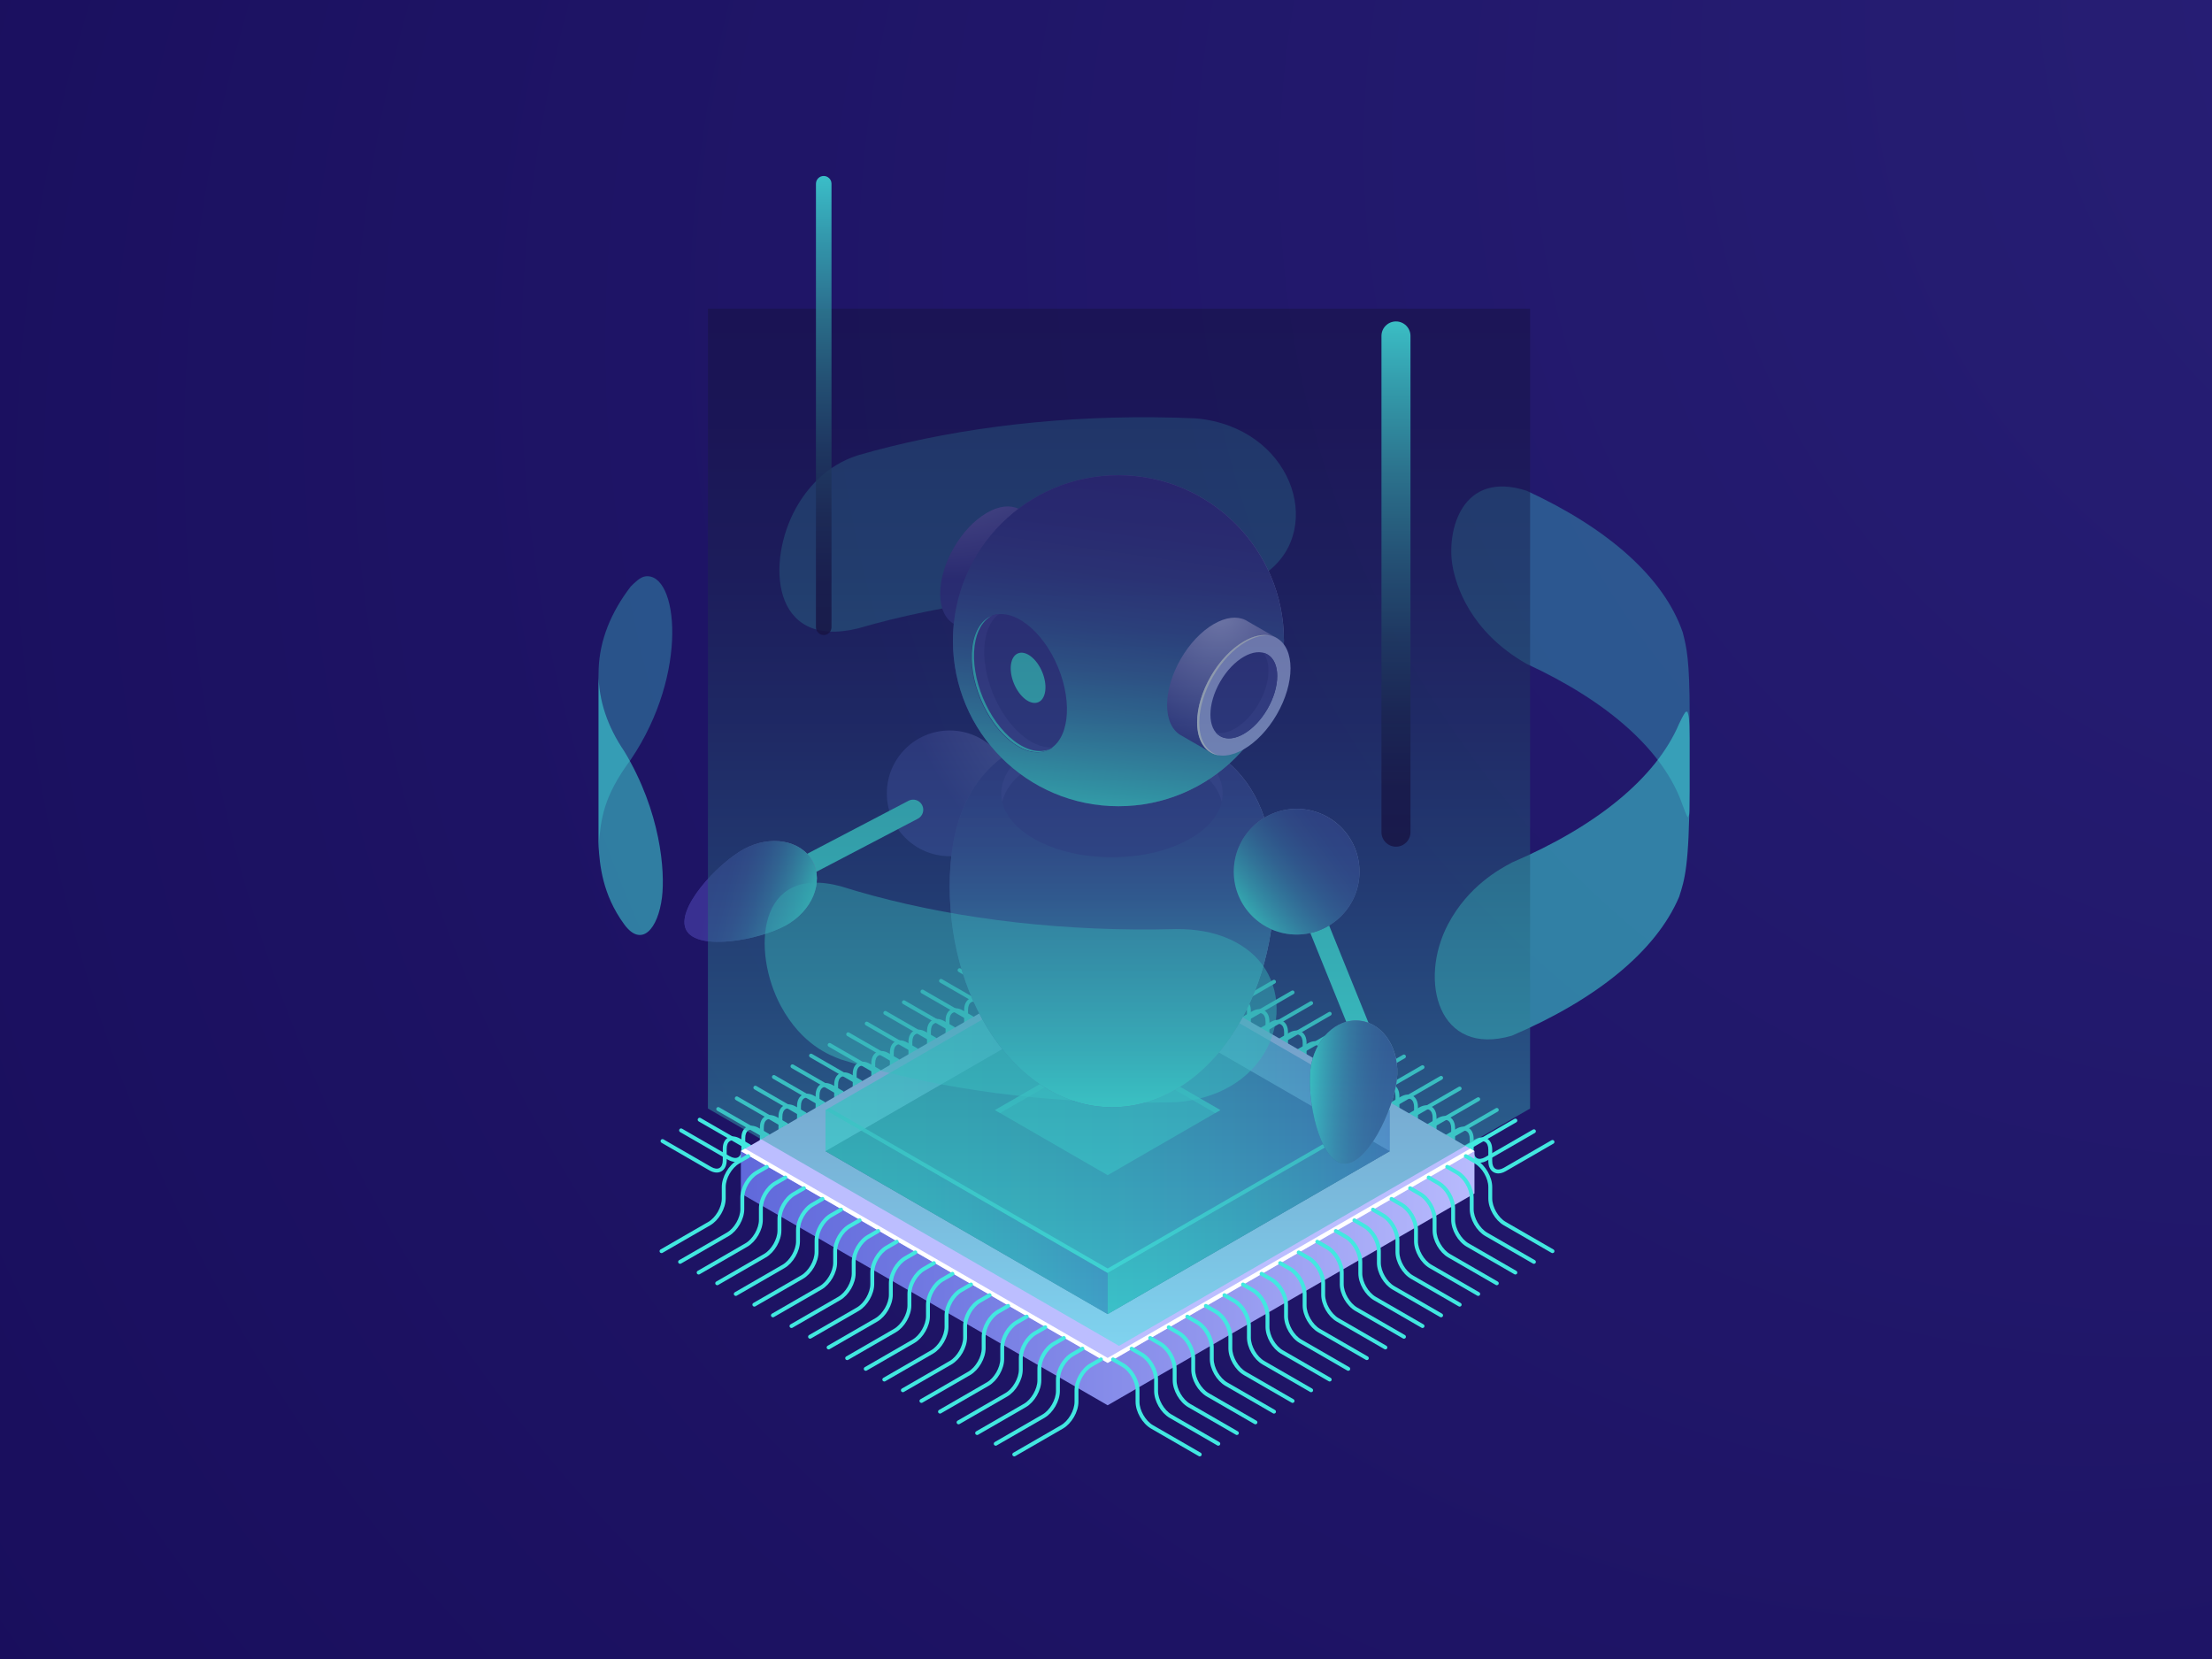 <?xml version="1.0" encoding="utf-8"?>
<!-- Generator: Adobe Illustrator 27.5.0, SVG Export Plug-In . SVG Version: 6.00 Build 0)  -->
<svg version="1.1" id="Ñëîé_1" xmlns="http://www.w3.org/2000/svg" xmlns:xlink="http://www.w3.org/1999/xlink" x="0px" y="0px"
	 viewBox="0 0 600 450" style="enable-background:new 0 0 600 450;" xml:space="preserve">
<rect x="0" y="0" width="600" height="450" fill="#808080" stroke="none"/>
<radialGradient id="SVGID_1_" cx="380.008" cy="175.004" r="535.764" fx="849.866" fy="-82.438" gradientUnits="userSpaceOnUse">
	<stop  offset="0" style="stop-color:#2B237C"/>
	<stop  offset="1" style="stop-color:#180D5B"/>
</radialGradient>
<rect style="fill:url(#SVGID_1_);" width="600" height="450"/>
<g>
	<g>
		<path style="fill:#42E8E0;" d="M290.091,263.01c-0.631,0-1.319-0.204-2.022-0.609l-12.948-7.476
			c-0.253-0.146-0.339-0.47-0.193-0.723c0.146-0.252,0.47-0.339,0.722-0.193l12.948,7.476c0.879,0.508,1.68,0.607,2.253,0.275
			c0.573-0.33,0.888-1.072,0.888-2.089v-3.122c0-1.41,0.503-2.478,1.417-3.004c0.913-0.528,2.088-0.43,3.309,0.276l2.705,1.56
			c0.252,0.146,0.339,0.47,0.193,0.722c-0.145,0.254-0.467,0.342-0.722,0.194l-2.705-1.56c-0.88-0.51-1.68-0.608-2.253-0.276
			c-0.572,0.33-0.888,1.072-0.888,2.089v3.122c0,1.41-0.503,2.477-1.416,3.004C290.991,262.899,290.556,263.01,290.091,263.01z"/>
		<path style="fill:#42E8E0;" d="M285.055,265.907c-0.631,0-1.319-0.205-2.022-0.611l-12.947-7.474
			c-0.253-0.147-0.339-0.47-0.193-0.722c0.146-0.254,0.469-0.339,0.722-0.194l12.947,7.475c0.88,0.511,1.68,0.608,2.253,0.276
			c0.573-0.331,0.888-1.072,0.888-2.089v-3.123c0-1.409,0.503-2.476,1.416-3.003c0.914-0.528,2.089-0.429,3.31,0.274l2.704,1.562
			c0.253,0.146,0.339,0.47,0.193,0.723c-0.146,0.252-0.47,0.339-0.722,0.193l-2.704-1.562c-0.882-0.509-1.68-0.606-2.253-0.275
			c-0.572,0.33-0.888,1.072-0.888,2.088v3.123c0,1.41-0.503,2.477-1.417,3.004C285.955,265.796,285.52,265.907,285.055,265.907z"/>
		<path style="fill:#42E8E0;" d="M280.019,268.804c-0.631,0-1.319-0.204-2.022-0.609l-12.948-7.476
			c-0.253-0.146-0.339-0.47-0.193-0.723c0.146-0.253,0.469-0.338,0.722-0.193l12.948,7.476c0.881,0.51,1.68,0.607,2.253,0.275
			c0.572-0.33,0.888-1.072,0.888-2.089v-3.122c0-1.41,0.503-2.477,1.417-3.004c0.913-0.526,2.088-0.429,3.31,0.276l2.704,1.559
			c0.252,0.147,0.339,0.47,0.193,0.722c-0.145,0.254-0.469,0.34-0.722,0.194l-2.704-1.561c-0.88-0.51-1.681-0.608-2.253-0.276
			c-0.573,0.33-0.888,1.072-0.888,2.089v3.122c0,1.41-0.503,2.477-1.416,3.004C280.919,268.693,280.484,268.804,280.019,268.804z"/>
		<path style="fill:#42E8E0;" d="M274.983,271.701c-0.631,0-1.319-0.205-2.022-0.611l-12.948-7.474
			c-0.253-0.146-0.339-0.47-0.193-0.722c0.146-0.253,0.469-0.34,0.722-0.194l12.948,7.475c0.881,0.51,1.68,0.608,2.253,0.276
			c0.573-0.331,0.888-1.072,0.888-2.089v-3.123c0-1.409,0.503-2.477,1.416-3.003c0.914-0.528,2.089-0.43,3.31,0.274l2.704,1.562
			c0.253,0.146,0.339,0.47,0.193,0.723c-0.146,0.252-0.469,0.339-0.722,0.193l-2.705-1.561c-0.879-0.508-1.681-0.606-2.253-0.275
			c-0.572,0.33-0.888,1.071-0.888,2.088v3.123c0,1.41-0.503,2.477-1.417,3.004C275.883,271.59,275.448,271.701,274.983,271.701z"/>
		<path style="fill:#42E8E0;" d="M269.947,274.598c-0.631,0-1.319-0.204-2.022-0.609l-12.947-7.476
			c-0.253-0.146-0.339-0.47-0.193-0.723c0.146-0.252,0.471-0.338,0.722-0.193l12.947,7.476c0.88,0.509,1.681,0.607,2.253,0.275
			c0.573-0.33,0.888-1.072,0.888-2.089v-3.122c0-1.41,0.503-2.477,1.416-3.004c0.914-0.526,2.089-0.429,3.31,0.276l2.704,1.56
			c0.253,0.147,0.339,0.47,0.193,0.722c-0.146,0.253-0.468,0.34-0.722,0.194l-2.704-1.561c-0.88-0.51-1.682-0.608-2.253-0.276
			c-0.573,0.33-0.888,1.072-0.888,2.089v3.122c0,1.41-0.503,2.477-1.416,3.004C270.847,274.487,270.412,274.598,269.947,274.598z"/>
		<path style="fill:#42E8E0;" d="M264.911,277.494c-0.631,0-1.319-0.204-2.022-0.609l-12.948-7.476
			c-0.253-0.146-0.339-0.47-0.193-0.723c0.146-0.252,0.471-0.338,0.722-0.193l12.948,7.476c0.879,0.508,1.681,0.606,2.253,0.275
			c0.572-0.33,0.888-1.071,0.888-2.088v-3.123c0-1.409,0.503-2.475,1.416-3.003c0.915-0.528,2.089-0.429,3.31,0.274l2.704,1.562
			c0.253,0.146,0.339,0.47,0.193,0.723c-0.146,0.252-0.471,0.338-0.722,0.193l-2.704-1.562c-0.882-0.509-1.68-0.607-2.254-0.275
			c-0.572,0.33-0.888,1.072-0.888,2.088v3.123c0,1.409-0.503,2.477-1.416,3.003C265.811,277.384,265.376,277.494,264.911,277.494z"
			/>
		<path style="fill:#42E8E0;" d="M259.875,280.391c-0.631,0-1.319-0.204-2.022-0.609l-12.948-7.476
			c-0.253-0.146-0.339-0.47-0.193-0.723c0.146-0.252,0.471-0.339,0.722-0.193l12.948,7.476c0.879,0.509,1.68,0.607,2.253,0.275
			c0.573-0.33,0.888-1.072,0.888-2.089v-3.122c0-1.41,0.503-2.477,1.416-3.004c0.914-0.528,2.09-0.43,3.309,0.274l2.705,1.562
			c0.253,0.146,0.339,0.47,0.193,0.723c-0.146,0.252-0.47,0.339-0.722,0.193l-2.705-1.562c-0.88-0.508-1.68-0.606-2.253-0.275
			c-0.572,0.33-0.888,1.072-0.888,2.089v3.122c0,1.41-0.503,2.477-1.416,3.004C260.775,280.281,260.34,280.391,259.875,280.391z"/>
		<path style="fill:#42E8E0;" d="M254.839,283.288c-0.631,0.001-1.319-0.204-2.022-0.609l-12.947-7.476
			c-0.253-0.147-0.339-0.47-0.193-0.723c0.145-0.252,0.47-0.339,0.722-0.193l12.947,7.476c0.879,0.508,1.68,0.605,2.253,0.275
			c0.572-0.33,0.888-1.072,0.888-2.088v-3.123c0-1.409,0.503-2.476,1.416-3.003c0.915-0.528,2.09-0.43,3.31,0.274l2.704,1.561
			c0.253,0.146,0.339,0.47,0.193,0.723c-0.146,0.252-0.47,0.338-0.722,0.193l-2.704-1.561c-0.882-0.51-1.681-0.607-2.253-0.275
			c-0.572,0.33-0.888,1.072-0.888,2.088v3.123c0,1.409-0.503,2.476-1.416,3.003C255.739,283.178,255.304,283.288,254.839,283.288z"
			/>
		<path style="fill:#42E8E0;" d="M249.803,286.185c-0.631,0-1.319-0.204-2.022-0.609l-12.948-7.476
			c-0.253-0.147-0.339-0.47-0.193-0.723c0.146-0.252,0.47-0.339,0.722-0.193l12.948,7.476c0.881,0.51,1.681,0.607,2.253,0.275
			c0.572-0.33,0.888-1.072,0.888-2.089v-3.122c0-1.41,0.503-2.477,1.416-3.004c0.914-0.528,2.089-0.429,3.31,0.275l2.704,1.561
			c0.253,0.147,0.339,0.47,0.193,0.723c-0.146,0.252-0.47,0.338-0.722,0.193l-2.704-1.561c-0.879-0.508-1.68-0.607-2.253-0.275
			c-0.573,0.33-0.888,1.072-0.888,2.089v3.122c0,1.41-0.503,2.477-1.416,3.004C250.703,286.075,250.269,286.185,249.803,286.185z"/>
		<path style="fill:#42E8E0;" d="M244.767,289.082c-0.631,0.001-1.319-0.204-2.022-0.609l-12.948-7.476
			c-0.253-0.146-0.339-0.47-0.193-0.723c0.145-0.252,0.47-0.339,0.722-0.193l12.948,7.476c0.879,0.508,1.679,0.605,2.254,0.275
			c0.572-0.33,0.888-1.072,0.888-2.088v-3.123c0-1.409,0.503-2.477,1.416-3.003c0.913-0.529,2.088-0.429,3.309,0.274l2.705,1.561
			c0.253,0.147,0.339,0.47,0.193,0.723c-0.146,0.252-0.47,0.338-0.722,0.193l-2.705-1.562c-0.88-0.509-1.681-0.606-2.253-0.275
			c-0.572,0.33-0.888,1.071-0.888,2.088v3.123c0,1.409-0.503,2.476-1.416,3.003C245.667,288.971,245.232,289.082,244.767,289.082z"
			/>
		<path style="fill:#42E8E0;" d="M239.731,291.979c-0.631,0-1.319-0.205-2.022-0.611l-12.947-7.474
			c-0.253-0.147-0.339-0.47-0.193-0.722c0.146-0.253,0.47-0.34,0.722-0.194l12.947,7.475c0.88,0.51,1.682,0.608,2.253,0.276
			c0.573-0.33,0.888-1.072,0.888-2.089v-3.122c0-1.41,0.503-2.477,1.416-3.004c0.914-0.529,2.089-0.43,3.31,0.274l2.704,1.561
			c0.253,0.146,0.339,0.47,0.193,0.723c-0.146,0.253-0.47,0.338-0.722,0.193l-2.704-1.561c-0.879-0.508-1.681-0.606-2.253-0.275
			c-0.573,0.33-0.888,1.072-0.888,2.089v3.122c0,1.41-0.503,2.477-1.416,3.004C240.631,291.868,240.197,291.979,239.731,291.979z"/>
		<path style="fill:#42E8E0;" d="M234.695,294.876c-0.631,0-1.319-0.204-2.022-0.609l-12.948-7.475
			c-0.253-0.146-0.339-0.47-0.193-0.723c0.146-0.252,0.47-0.339,0.722-0.193l12.948,7.476c0.88,0.508,1.681,0.607,2.253,0.275
			c0.572-0.33,0.888-1.071,0.888-2.088v-3.123c0-1.41,0.503-2.477,1.416-3.004c0.914-0.527,2.089-0.429,3.31,0.276l2.704,1.561
			c0.253,0.147,0.339,0.47,0.193,0.723c-0.146,0.252-0.47,0.339-0.722,0.193l-2.704-1.562c-0.88-0.51-1.681-0.608-2.253-0.276
			c-0.573,0.331-0.888,1.072-0.888,2.089v3.123c0,1.409-0.503,2.477-1.416,3.003C235.596,294.766,235.161,294.876,234.695,294.876z"
			/>
		<path style="fill:#42E8E0;" d="M229.66,297.773c-0.631,0-1.319-0.205-2.023-0.611l-12.948-7.474
			c-0.253-0.146-0.339-0.47-0.193-0.722c0.146-0.254,0.47-0.339,0.722-0.194l12.948,7.475c0.88,0.51,1.682,0.607,2.253,0.276
			c0.573-0.33,0.888-1.072,0.888-2.089v-3.122c0-1.41,0.503-2.477,1.416-3.004c0.914-0.529,2.089-0.429,3.309,0.274l2.705,1.562
			c0.253,0.146,0.339,0.47,0.193,0.723c-0.146,0.252-0.47,0.339-0.722,0.193l-2.705-1.561c-0.88-0.509-1.679-0.605-2.253-0.275
			c-0.572,0.33-0.888,1.072-0.888,2.089v3.122c0,1.41-0.503,2.477-1.417,3.004C230.56,297.662,230.125,297.773,229.66,297.773z"/>
		<path style="fill:#42E8E0;" d="M224.623,300.67c-0.631,0-1.319-0.204-2.022-0.609l-12.947-7.476
			c-0.253-0.147-0.339-0.47-0.193-0.723c0.146-0.253,0.47-0.338,0.722-0.193l12.947,7.476c0.879,0.508,1.68,0.607,2.253,0.275
			c0.573-0.33,0.888-1.072,0.888-2.089v-3.122c0-1.41,0.503-2.477,1.417-3.004c0.913-0.526,2.088-0.429,3.31,0.276l2.704,1.56
			c0.252,0.146,0.339,0.47,0.193,0.722c-0.146,0.253-0.469,0.34-0.722,0.194l-2.704-1.561c-0.881-0.51-1.681-0.608-2.253-0.276
			c-0.573,0.33-0.888,1.072-0.888,2.089v3.122c0,1.41-0.503,2.477-1.416,3.004C225.523,300.559,225.088,300.67,224.623,300.67z"/>
		<path style="fill:#42E8E0;" d="M219.588,303.567c-0.631,0-1.319-0.205-2.022-0.611l-12.948-7.474
			c-0.253-0.147-0.339-0.47-0.193-0.722c0.145-0.254,0.47-0.339,0.722-0.194l12.948,7.475c0.88,0.51,1.68,0.607,2.253,0.276
			c0.572-0.33,0.888-1.072,0.888-2.089v-3.122c0-1.41,0.503-2.477,1.416-3.004c0.914-0.529,2.089-0.429,3.31,0.274l2.704,1.561
			c0.253,0.147,0.339,0.47,0.193,0.723c-0.146,0.252-0.47,0.339-0.722,0.193l-2.704-1.562c-0.879-0.508-1.68-0.606-2.253-0.275
			c-0.573,0.33-0.888,1.072-0.888,2.089v3.122c0,1.41-0.503,2.478-1.417,3.004C220.487,303.456,220.053,303.567,219.588,303.567z"/>
		<path style="fill:#42E8E0;" d="M214.551,306.464c-0.631,0-1.319-0.204-2.022-0.609l-12.948-7.476
			c-0.253-0.146-0.339-0.47-0.193-0.723c0.145-0.252,0.47-0.338,0.722-0.193l12.948,7.476c0.879,0.508,1.681,0.607,2.253,0.275
			c0.573-0.33,0.888-1.072,0.888-2.089v-3.122c0-1.41,0.503-2.478,1.417-3.004c0.913-0.528,2.088-0.43,3.309,0.276l2.704,1.56
			c0.252,0.146,0.339,0.47,0.193,0.722c-0.145,0.253-0.469,0.34-0.722,0.194l-2.704-1.56c-0.881-0.51-1.681-0.608-2.253-0.276
			c-0.572,0.33-0.888,1.072-0.888,2.089v3.122c0,1.41-0.503,2.477-1.416,3.004C215.452,306.353,215.017,306.464,214.551,306.464z"/>
		<path style="fill:#42E8E0;" d="M209.515,309.361c-0.631,0-1.319-0.205-2.022-0.611l-12.947-7.474
			c-0.253-0.147-0.339-0.47-0.193-0.722c0.146-0.254,0.471-0.34,0.722-0.194l12.947,7.475c0.88,0.51,1.68,0.607,2.253,0.276
			c0.573-0.331,0.888-1.072,0.888-2.089v-3.123c0-1.409,0.503-2.477,1.416-3.003c0.913-0.528,2.089-0.429,3.31,0.274l2.705,1.562
			c0.253,0.146,0.339,0.47,0.193,0.723c-0.146,0.252-0.471,0.339-0.722,0.193l-2.705-1.561c-0.88-0.508-1.68-0.607-2.253-0.275
			c-0.572,0.33-0.888,1.071-0.888,2.088v3.123c0,1.41-0.503,2.477-1.416,3.004C210.415,309.25,209.98,309.361,209.515,309.361z"/>
		<path style="fill:#42E8E0;" d="M204.479,312.258c-0.631,0-1.319-0.204-2.022-0.609l-12.947-7.476
			c-0.253-0.146-0.339-0.47-0.193-0.723c0.146-0.252,0.471-0.339,0.722-0.193l12.947,7.476c0.88,0.508,1.68,0.607,2.253,0.275
			c0.573-0.33,0.888-1.072,0.888-2.089v-3.122c0-1.41,0.503-2.477,1.417-3.004c0.913-0.526,2.088-0.429,3.309,0.276l2.704,1.559
			c0.253,0.147,0.339,0.47,0.193,0.722c-0.146,0.254-0.469,0.34-0.722,0.194l-2.704-1.561c-0.881-0.51-1.681-0.607-2.253-0.276
			c-0.573,0.33-0.888,1.072-0.888,2.089v3.122c0,1.41-0.503,2.477-1.416,3.004C205.379,312.147,204.944,312.258,204.479,312.258z"/>
		<path style="fill:#42E8E0;" d="M199.443,315.154c-0.631,0-1.319-0.204-2.022-0.609l-12.948-7.476
			c-0.253-0.147-0.339-0.47-0.193-0.723c0.146-0.252,0.469-0.338,0.722-0.193l12.948,7.475c0.88,0.509,1.68,0.608,2.253,0.275
			c0.572-0.33,0.888-1.071,0.888-2.088v-3.123c0-1.409,0.503-2.476,1.416-3.003c0.914-0.528,2.089-0.43,3.31,0.274l2.704,1.562
			c0.253,0.146,0.339,0.47,0.193,0.723c-0.146,0.252-0.471,0.338-0.722,0.193l-2.704-1.561c-0.881-0.51-1.681-0.607-2.253-0.275
			c-0.572,0.33-0.888,1.072-0.888,2.088v3.123c0,1.409-0.503,2.477-1.416,3.003C200.344,315.044,199.909,315.154,199.443,315.154z"
			/>
		<path style="fill:#42E8E0;" d="M194.407,318.052c-0.631,0-1.319-0.204-2.022-0.609l-12.948-7.476
			c-0.253-0.146-0.339-0.47-0.193-0.723c0.146-0.252,0.469-0.339,0.722-0.193l12.948,7.476c0.88,0.508,1.681,0.606,2.253,0.275
			c0.573-0.33,0.888-1.072,0.888-2.089v-3.122c0-1.41,0.503-2.477,1.416-3.004c0.914-0.528,2.089-0.43,3.31,0.274l2.705,1.561
			c0.253,0.147,0.339,0.47,0.193,0.723c-0.145,0.252-0.47,0.338-0.722,0.193l-2.704-1.562c-0.88-0.509-1.679-0.605-2.253-0.275
			c-0.572,0.33-0.888,1.072-0.888,2.089v3.122c0,1.41-0.503,2.477-1.416,3.004C195.308,317.941,194.873,318.052,194.407,318.052z"/>
	</g>
	<g>
		<path style="fill:#42E8E0;" d="M310.726,263.246c-0.466,0-0.9-0.11-1.288-0.335c-0.913-0.527-1.416-1.594-1.416-3.003v-3.123
			c0-1.016-0.315-1.758-0.888-2.088c-0.572-0.332-1.374-0.233-2.254,0.275l-2.703,1.561c-0.257,0.146-0.576,0.057-0.723-0.193
			c-0.146-0.253-0.059-0.576,0.193-0.723l2.704-1.561c1.223-0.704,2.398-0.803,3.311-0.274c0.913,0.527,1.416,1.594,1.416,3.003
			v3.123c0,1.016,0.315,1.758,0.888,2.088c0.572,0.331,1.372,0.232,2.254-0.275l12.946-7.475c0.257-0.147,0.575-0.058,0.723,0.193
			c0.145,0.253,0.059,0.576-0.193,0.723l-12.947,7.476C312.045,263.042,311.356,263.246,310.726,263.246z"/>
		<path style="fill:#42E8E0;" d="M315.761,266.143c-0.465,0-0.899-0.111-1.287-0.335c-0.913-0.527-1.416-1.594-1.416-3.004v-3.122
			c0-1.017-0.315-1.759-0.888-2.089c-0.575-0.332-1.374-0.233-2.253,0.275l-2.704,1.562c-0.258,0.145-0.576,0.057-0.723-0.193
			c-0.146-0.253-0.059-0.576,0.193-0.723l2.704-1.561c1.221-0.702,2.396-0.804,3.31-0.274c0.913,0.527,1.416,1.594,1.416,3.004
			v3.122c0,1.017,0.315,1.759,0.888,2.089c0.57,0.33,1.371,0.232,2.253-0.275l12.948-7.476c0.252-0.146,0.574-0.06,0.722,0.194
			c0.145,0.252,0.059,0.575-0.194,0.722l-12.947,7.475C317.08,265.938,316.393,266.143,315.761,266.143z"/>
		<path style="fill:#42E8E0;" d="M320.797,269.04c-0.465,0-0.899-0.11-1.287-0.334c-0.913-0.527-1.416-1.595-1.416-3.004v-3.123
			c0-1.016-0.315-1.758-0.888-2.088c-0.572-0.332-1.374-0.233-2.253,0.275l-2.704,1.562c-0.258,0.146-0.577,0.058-0.723-0.193
			c-0.146-0.253-0.059-0.576,0.193-0.723l2.704-1.562c1.222-0.704,2.396-0.804,3.311-0.274c0.913,0.527,1.416,1.594,1.416,3.003
			v3.123c0,1.017,0.315,1.758,0.888,2.088c0.571,0.33,1.372,0.233,2.252-0.275l12.948-7.476c0.256-0.148,0.575-0.058,0.723,0.193
			c0.145,0.253,0.059,0.576-0.193,0.723l-12.948,7.476C322.116,268.836,321.429,269.04,320.797,269.04z"/>
		<path style="fill:#42E8E0;" d="M325.833,271.937c-0.466,0-0.9-0.111-1.287-0.335c-0.914-0.527-1.417-1.594-1.417-3.004v-3.122
			c0-1.017-0.315-1.759-0.888-2.089c-0.572-0.332-1.373-0.233-2.252,0.275l-2.706,1.562c-0.252,0.145-0.574,0.06-0.722-0.194
			c-0.146-0.252-0.059-0.575,0.194-0.722l2.705-1.562c1.221-0.704,2.396-0.802,3.309-0.275c0.913,0.527,1.416,1.595,1.416,3.005
			v3.122c0,1.017,0.316,1.759,0.888,2.089c0.573,0.331,1.375,0.233,2.253-0.275l12.949-7.476c0.253-0.147,0.575-0.059,0.722,0.194
			c0.145,0.252,0.059,0.575-0.194,0.722l-12.948,7.475C327.152,271.732,326.464,271.937,325.833,271.937z"/>
		<path style="fill:#42E8E0;" d="M330.869,274.834c-0.466,0.001-0.9-0.11-1.288-0.335c-0.913-0.527-1.416-1.594-1.416-3.003v-3.123
			c0-1.017-0.315-1.758-0.888-2.089c-0.573-0.332-1.375-0.232-2.253,0.275l-2.704,1.563c-0.257,0.146-0.576,0.058-0.723-0.193
			c-0.146-0.253-0.059-0.576,0.193-0.723l2.704-1.561c1.223-0.703,2.398-0.801,3.311-0.275c0.913,0.527,1.416,1.594,1.416,3.004
			v3.123c0,1.016,0.315,1.758,0.888,2.088c0.571,0.33,1.372,0.232,2.254-0.275l12.946-7.476c0.257-0.146,0.575-0.058,0.723,0.193
			c0.146,0.253,0.059,0.576-0.193,0.723l-12.947,7.476C332.189,274.63,331.501,274.834,330.869,274.834z"/>
		<path style="fill:#42E8E0;" d="M335.904,277.731c-0.465,0-0.899-0.111-1.287-0.335c-0.913-0.527-1.416-1.594-1.416-3.004v-3.122
			c0-1.017-0.316-1.759-0.888-2.089c-0.573-0.332-1.374-0.231-2.254,0.275l-2.703,1.561c-0.258,0.146-0.576,0.058-0.723-0.193
			c-0.146-0.253-0.059-0.576,0.193-0.723l2.704-1.561c1.223-0.704,2.398-0.803,3.311-0.275c0.913,0.527,1.416,1.594,1.416,3.004
			v3.122c0,1.017,0.315,1.759,0.888,2.089c0.571,0.33,1.371,0.232,2.253-0.275l12.948-7.476c0.252-0.146,0.574-0.059,0.722,0.194
			c0.146,0.252,0.059,0.575-0.194,0.722l-12.947,7.475C337.224,277.526,336.536,277.731,335.904,277.731z"/>
		<path style="fill:#42E8E0;" d="M340.941,280.628c-0.466,0-0.9-0.11-1.288-0.335c-0.913-0.527-1.416-1.594-1.416-3.004v-3.122
			c0-1.017-0.315-1.759-0.888-2.089c-0.573-0.332-1.372-0.234-2.253,0.276l-2.705,1.561c-0.254,0.148-0.575,0.059-0.722-0.194
			c-0.146-0.252-0.059-0.575,0.194-0.722l2.704-1.561c1.221-0.703,2.396-0.803,3.31-0.275c0.913,0.527,1.416,1.594,1.416,3.004
			v3.122c0,1.017,0.316,1.759,0.888,2.089c0.574,0.333,1.375,0.232,2.254-0.275l12.946-7.476c0.256-0.147,0.575-0.059,0.723,0.193
			c0.146,0.253,0.059,0.576-0.193,0.723l-12.947,7.476C342.261,280.424,341.572,280.628,340.941,280.628z"/>
		<path style="fill:#42E8E0;" d="M345.977,283.525c-0.465,0-0.9-0.111-1.287-0.335c-0.913-0.527-1.416-1.594-1.416-3.004v-3.122
			c0-1.017-0.315-1.759-0.888-2.089c-0.575-0.332-1.374-0.233-2.253,0.275l-2.704,1.561c-0.258,0.146-0.577,0.058-0.723-0.193
			c-0.146-0.253-0.059-0.576,0.193-0.723l2.704-1.561c1.221-0.703,2.398-0.803,3.311-0.274c0.913,0.527,1.416,1.594,1.416,3.004
			v3.122c0,1.017,0.315,1.759,0.888,2.089c0.571,0.33,1.371,0.232,2.253-0.276l12.948-7.475c0.253-0.147,0.575-0.059,0.722,0.194
			c0.146,0.252,0.059,0.575-0.194,0.722l-12.947,7.475C347.296,283.32,346.608,283.525,345.977,283.525z"/>
		<path style="fill:#42E8E0;" d="M351.014,286.422c-0.466,0-0.9-0.11-1.288-0.334c-0.913-0.527-1.416-1.595-1.416-3.005v-3.122
			c0-1.017-0.316-1.759-0.888-2.089c-0.573-0.332-1.375-0.232-2.253,0.275l-2.705,1.561c-0.254,0.147-0.575,0.059-0.722-0.194
			c-0.146-0.252-0.059-0.575,0.194-0.722l2.704-1.56c1.221-0.704,2.398-0.801,3.309-0.275c0.914,0.527,1.417,1.594,1.417,3.004
			v3.122c0,1.017,0.315,1.759,0.888,2.089c0.572,0.33,1.372,0.232,2.252-0.275l12.948-7.476c0.256-0.146,0.576-0.059,0.723,0.193
			c0.146,0.253,0.059,0.576-0.193,0.723l-12.948,7.475C352.332,286.218,351.645,286.422,351.014,286.422z"/>
		<path style="fill:#42E8E0;" d="M356.049,289.319c-0.465,0-0.899-0.111-1.287-0.335c-0.914-0.527-1.417-1.594-1.417-3.004v-3.123
			c0-1.017-0.315-1.758-0.888-2.088c-0.572-0.332-1.373-0.233-2.252,0.275l-2.706,1.561c-0.255,0.146-0.575,0.058-0.722-0.194
			c-0.145-0.252-0.059-0.575,0.194-0.722l2.705-1.562c1.219-0.703,2.395-0.803,3.309-0.275c0.913,0.527,1.416,1.595,1.416,3.004
			v3.123c0,1.017,0.315,1.758,0.889,2.089c0.57,0.33,1.372,0.232,2.252-0.275l12.949-7.476c0.253-0.148,0.575-0.059,0.722,0.194
			c0.146,0.252,0.059,0.575-0.194,0.722l-12.948,7.475C357.368,289.114,356.681,289.319,356.049,289.319z"/>
		<path style="fill:#42E8E0;" d="M361.085,292.216c-0.465,0-0.9-0.11-1.288-0.335c-0.913-0.527-1.416-1.594-1.416-3.004v-3.122
			c0-1.017-0.315-1.759-0.888-2.089c-0.572-0.332-1.373-0.234-2.253,0.276l-2.705,1.561c-0.253,0.147-0.575,0.059-0.722-0.194
			c-0.146-0.252-0.059-0.575,0.194-0.722l2.704-1.561c1.222-0.703,2.396-0.802,3.31-0.275c0.913,0.527,1.416,1.594,1.416,3.004
			v3.122c0,1.017,0.315,1.759,0.888,2.089c0.574,0.33,1.373,0.233,2.253-0.275l12.947-7.476c0.256-0.147,0.575-0.058,0.723,0.193
			c0.146,0.253,0.059,0.576-0.193,0.723l-12.947,7.476C362.404,292.012,361.717,292.216,361.085,292.216z"/>
		<path style="fill:#42E8E0;" d="M366.121,295.112c-0.466,0-0.9-0.11-1.288-0.335c-0.913-0.527-1.416-1.594-1.416-3.003v-3.123
			c0-1.016-0.315-1.758-0.888-2.088c-0.572-0.332-1.374-0.233-2.254,0.275l-2.703,1.561c-0.258,0.145-0.577,0.058-0.723-0.193
			c-0.145-0.253-0.059-0.576,0.193-0.723l2.704-1.561c1.224-0.704,2.398-0.802,3.31-0.274c0.913,0.527,1.416,1.594,1.416,3.003
			v3.123c0,1.016,0.315,1.758,0.888,2.088c0.571,0.33,1.373,0.233,2.254-0.275l12.946-7.476c0.256-0.147,0.576-0.059,0.723,0.193
			c0.146,0.253,0.059,0.576-0.193,0.723l-12.947,7.476C367.44,294.908,366.752,295.112,366.121,295.112z"/>
		<path style="fill:#42E8E0;" d="M371.157,298.01c-0.466,0-0.9-0.11-1.288-0.335c-0.913-0.527-1.416-1.594-1.416-3.004v-3.122
			c0-1.017-0.315-1.759-0.888-2.089c-0.572-0.331-1.375-0.231-2.254,0.275l-2.703,1.561c-0.257,0.146-0.577,0.058-0.723-0.193
			c-0.145-0.253-0.059-0.576,0.193-0.723l2.704-1.561c1.223-0.704,2.398-0.803,3.311-0.274c0.913,0.527,1.416,1.594,1.416,3.004
			v3.122c0,1.017,0.315,1.759,0.888,2.089c0.574,0.333,1.376,0.233,2.254-0.275l12.946-7.476c0.256-0.147,0.576-0.059,0.723,0.193
			c0.146,0.253,0.059,0.576-0.193,0.723L373.18,297.4C372.477,297.806,371.788,298.01,371.157,298.01z"/>
		<path style="fill:#42E8E0;" d="M376.193,300.906c-0.466,0-0.9-0.11-1.288-0.335c-0.913-0.527-1.416-1.594-1.416-3.003v-3.123
			c0-1.016-0.315-1.758-0.888-2.088c-0.573-0.332-1.373-0.233-2.254,0.275l-2.703,1.562c-0.257,0.145-0.576,0.058-0.723-0.193
			c-0.146-0.253-0.059-0.576,0.193-0.723l2.704-1.562c1.223-0.704,2.398-0.803,3.311-0.274c0.913,0.527,1.416,1.594,1.416,3.003
			v3.123c0,1.016,0.315,1.758,0.888,2.088c0.571,0.33,1.373,0.233,2.254-0.275l12.946-7.476c0.255-0.147,0.576-0.058,0.723,0.193
			c0.146,0.253,0.059,0.576-0.193,0.723l-12.947,7.476C377.513,300.702,376.824,300.906,376.193,300.906z"/>
		<path style="fill:#42E8E0;" d="M381.229,303.804c-0.466,0-0.9-0.11-1.288-0.335c-0.913-0.527-1.416-1.594-1.416-3.004v-3.122
			c0-1.017-0.315-1.759-0.888-2.089c-0.575-0.332-1.373-0.233-2.253,0.275l-2.704,1.562c-0.257,0.145-0.576,0.058-0.723-0.193
			c-0.146-0.253-0.059-0.576,0.193-0.723l2.704-1.561c1.222-0.703,2.397-0.804,3.31-0.274c0.913,0.527,1.416,1.594,1.416,3.004
			v3.122c0,1.017,0.315,1.759,0.888,2.089c0.574,0.333,1.376,0.232,2.254-0.275l12.946-7.476c0.257-0.148,0.576-0.059,0.723,0.193
			c0.146,0.253,0.059,0.576-0.193,0.723l-12.947,7.476C382.549,303.599,381.86,303.804,381.229,303.804z"/>
		<path style="fill:#42E8E0;" d="M386.265,306.7c-0.465,0-0.899-0.11-1.287-0.334c-0.913-0.527-1.416-1.595-1.416-3.004v-3.123
			c0-1.016-0.315-1.758-0.888-2.088c-0.572-0.331-1.374-0.233-2.253,0.275l-2.704,1.561c-0.258,0.146-0.576,0.058-0.723-0.193
			c-0.145-0.253-0.059-0.576,0.193-0.723l2.704-1.562c1.222-0.703,2.397-0.804,3.31-0.274c0.913,0.527,1.416,1.594,1.416,3.003
			v3.123c0,1.017,0.315,1.758,0.888,2.088c0.571,0.33,1.372,0.232,2.252-0.275l12.948-7.475c0.256-0.147,0.575-0.059,0.723,0.193
			c0.146,0.253,0.059,0.576-0.193,0.723l-12.948,7.476C387.584,306.496,386.896,306.7,386.265,306.7z"/>
		<path style="fill:#42E8E0;" d="M391.301,309.598c-0.466,0-0.9-0.111-1.287-0.335c-0.914-0.527-1.417-1.594-1.417-3.004v-3.122
			c0-1.017-0.315-1.759-0.888-2.089c-0.572-0.332-1.373-0.233-2.252,0.275l-2.706,1.562c-0.251,0.145-0.574,0.06-0.722-0.194
			c-0.146-0.252-0.059-0.575,0.194-0.722l2.705-1.561c1.221-0.703,2.397-0.801,3.309-0.275c0.913,0.527,1.416,1.595,1.416,3.005
			v3.122c0,1.017,0.315,1.759,0.888,2.089c0.573,0.332,1.375,0.232,2.253-0.275l12.949-7.476c0.254-0.146,0.574-0.059,0.722,0.194
			c0.146,0.252,0.059,0.575-0.194,0.722l-12.948,7.475C392.62,309.392,391.932,309.598,391.301,309.598z"/>
		<path style="fill:#42E8E0;" d="M396.337,312.494c-0.465,0.001-0.9-0.11-1.288-0.335c-0.913-0.527-1.416-1.594-1.416-3.003v-3.123
			c0-1.017-0.315-1.758-0.888-2.089c-0.573-0.332-1.375-0.232-2.253,0.275l-2.704,1.563c-0.257,0.146-0.576,0.058-0.723-0.193
			c-0.146-0.253-0.059-0.576,0.193-0.723l2.704-1.562c1.223-0.704,2.398-0.802,3.311-0.275c0.913,0.527,1.416,1.594,1.416,3.004
			v3.123c0,1.016,0.315,1.758,0.888,2.088c0.572,0.33,1.373,0.233,2.253-0.275l12.947-7.476c0.255-0.148,0.576-0.059,0.723,0.193
			c0.145,0.253,0.059,0.576-0.193,0.723l-12.947,7.476C397.656,312.29,396.969,312.494,396.337,312.494z"/>
		<path style="fill:#42E8E0;" d="M401.372,315.391c-0.465,0-0.899-0.111-1.287-0.335c-0.913-0.527-1.416-1.594-1.416-3.004v-3.122
			c0-1.017-0.315-1.759-0.888-2.089c-0.573-0.331-1.374-0.231-2.254,0.275l-2.703,1.562c-0.257,0.146-0.576,0.058-0.723-0.193
			c-0.146-0.253-0.059-0.576,0.193-0.723l2.704-1.562c1.223-0.704,2.397-0.802,3.311-0.274c0.913,0.527,1.416,1.594,1.416,3.004
			v3.122c0,1.017,0.315,1.759,0.888,2.089c0.572,0.33,1.371,0.233,2.253-0.275l12.948-7.476c0.252-0.147,0.575-0.059,0.722,0.194
			c0.145,0.252,0.059,0.575-0.194,0.722l-12.947,7.475C402.691,315.186,402.004,315.391,401.372,315.391z"/>
		<path style="fill:#42E8E0;" d="M406.409,318.288c-0.466,0-0.9-0.11-1.288-0.335c-0.913-0.527-1.416-1.594-1.416-3.003v-3.123
			c0-1.017-0.315-1.758-0.888-2.089c-0.574-0.332-1.374-0.233-2.253,0.276l-2.704,1.561c-0.258,0.146-0.576,0.058-0.723-0.193
			c-0.146-0.253-0.059-0.576,0.193-0.723l2.704-1.561c1.223-0.705,2.397-0.802,3.311-0.275c0.913,0.527,1.416,1.594,1.416,3.004
			v3.123c0,1.016,0.315,1.758,0.888,2.088c0.571,0.33,1.373,0.232,2.254-0.275l12.946-7.476c0.256-0.146,0.575-0.059,0.723,0.193
			c0.146,0.253,0.059,0.576-0.193,0.723l-12.947,7.476C407.728,318.084,407.04,318.288,406.409,318.288z"/>
	</g>
	<g>
		<g>
			
				<linearGradient id="SVGID_00000055695335093709623670000003255147776410051216_" gradientUnits="userSpaceOnUse" x1="151.762" y1="346.708" x2="406.751" y2="346.708">
				<stop  offset="0" style="stop-color:#5761D7"/>
				<stop  offset="0.165" style="stop-color:#5E67DA"/>
				<stop  offset="0.405" style="stop-color:#727AE2"/>
				<stop  offset="0.692" style="stop-color:#9297EE"/>
				<stop  offset="1" style="stop-color:#BCBEFF"/>
			</linearGradient>
			<polygon style="fill:url(#SVGID_00000055695335093709623670000003255147776410051216_);" points="399.943,312.239 
				399.943,323.736 300.451,381.178 200.955,323.735 200.955,312.237 			"/>
			<polygon style="fill:#BCBEFF;" points="300.451,369.681 200.955,312.237 300.448,254.795 399.943,312.239 			"/>
			<polygon style="fill:#FFFFFF;" points="300.451,368.338 202.119,311.566 200.955,312.237 300.451,369.681 399.943,312.239 
				398.78,311.567 			"/>
		</g>
		<g>
			<polygon style="fill:#0F054C;" points="300.451,356.432 223.925,312.25 300.448,268.069 376.973,312.251 			"/>
			<g>
				
					<linearGradient id="SVGID_00000042728729467025169340000002803080906703087786_" gradientUnits="userSpaceOnUse" x1="223.924" y1="312.252" x2="376.975" y2="312.252">
					<stop  offset="0" style="stop-color:#42E8E0"/>
					<stop  offset="0.151" style="stop-color:#43E3E0"/>
					<stop  offset="0.329" style="stop-color:#45D5DF"/>
					<stop  offset="0.52" style="stop-color:#49BDDD"/>
					<stop  offset="0.721" style="stop-color:#4E9CDB"/>
					<stop  offset="0.927" style="stop-color:#5472D8"/>
					<stop  offset="1" style="stop-color:#5761D7"/>
				</linearGradient>
				<polygon style="opacity:0.5;fill:url(#SVGID_00000042728729467025169340000002803080906703087786_);" points="300.451,356.434 
					223.924,312.251 300.448,268.069 376.975,312.252 				"/>
				<g>
					
						<linearGradient id="SVGID_00000140713276143965758930000004352998697308456863_" gradientUnits="userSpaceOnUse" x1="300.448" y1="284.59" x2="376.975" y2="284.59">
						<stop  offset="0" style="stop-color:#42E8E0"/>
						<stop  offset="0.151" style="stop-color:#43E3E0"/>
						<stop  offset="0.329" style="stop-color:#45D5DF"/>
						<stop  offset="0.52" style="stop-color:#49BDDD"/>
						<stop  offset="0.721" style="stop-color:#4E9CDB"/>
						<stop  offset="0.927" style="stop-color:#5472D8"/>
						<stop  offset="1" style="stop-color:#5761D7"/>
					</linearGradient>
					<polygon style="opacity:0.5;fill:url(#SVGID_00000140713276143965758930000004352998697308456863_);" points="300.448,256.928 
						376.975,301.111 376.975,312.251 300.448,268.069 					"/>
					
						<linearGradient id="SVGID_00000176022780726151038270000009081634723481962891_" gradientUnits="userSpaceOnUse" x1="223.924" y1="284.589" x2="300.451" y2="284.589">
						<stop  offset="0" style="stop-color:#42E8E0"/>
						<stop  offset="0.151" style="stop-color:#43E3E0"/>
						<stop  offset="0.329" style="stop-color:#45D5DF"/>
						<stop  offset="0.52" style="stop-color:#49BDDD"/>
						<stop  offset="0.721" style="stop-color:#4E9CDB"/>
						<stop  offset="0.927" style="stop-color:#5472D8"/>
						<stop  offset="1" style="stop-color:#5761D7"/>
					</linearGradient>
					<polygon style="opacity:0.5;fill:url(#SVGID_00000176022780726151038270000009081634723481962891_);" points="300.451,268.069 
						223.924,312.25 223.924,301.109 300.448,256.928 					"/>
					
						<linearGradient id="SVGID_00000101805060755682173940000013112821670739919798_" gradientUnits="userSpaceOnUse" x1="223.924" y1="301.11" x2="376.975" y2="301.11">
						<stop  offset="0" style="stop-color:#42E8E0"/>
						<stop  offset="0.151" style="stop-color:#43E3E0"/>
						<stop  offset="0.329" style="stop-color:#45D5DF"/>
						<stop  offset="0.52" style="stop-color:#49BDDD"/>
						<stop  offset="0.721" style="stop-color:#4E9CDB"/>
						<stop  offset="0.927" style="stop-color:#5472D8"/>
						<stop  offset="1" style="stop-color:#5761D7"/>
					</linearGradient>
					<polygon style="opacity:0.5;fill:url(#SVGID_00000101805060755682173940000013112821670739919798_);" points="300.451,345.292 
						223.924,301.109 300.448,256.928 376.975,301.111 					"/>
					<polygon style="opacity:0.5;fill:#42E8E0;" points="300.45,318.764 269.871,301.11 300.449,283.456 331.027,301.11 					"/>
					<polygon style="opacity:0.5;fill:#42E8E0;" points="300.449,285.08 329.621,301.923 331.027,301.111 300.449,283.456 
						269.872,301.11 271.278,301.922 					"/>
					
						<linearGradient id="SVGID_00000158024031031621251100000010927606054506899588_" gradientUnits="userSpaceOnUse" x1="300.451" y1="328.772" x2="376.975" y2="328.772">
						<stop  offset="0" style="stop-color:#42E8E0"/>
						<stop  offset="0.151" style="stop-color:#43E3E0"/>
						<stop  offset="0.329" style="stop-color:#45D5DF"/>
						<stop  offset="0.52" style="stop-color:#49BDDD"/>
						<stop  offset="0.721" style="stop-color:#4E9CDB"/>
						<stop  offset="0.927" style="stop-color:#5472D8"/>
						<stop  offset="1" style="stop-color:#5761D7"/>
					</linearGradient>
					<polygon style="opacity:0.5;fill:url(#SVGID_00000158024031031621251100000010927606054506899588_);" points="300.451,345.292 
						300.451,356.433 376.975,312.251 376.975,301.111 					"/>
				</g>
				
					<linearGradient id="SVGID_00000159441434721445591260000013157196407393015449_" gradientUnits="userSpaceOnUse" x1="223.924" y1="328.771" x2="300.451" y2="328.771">
					<stop  offset="0" style="stop-color:#42E8E0"/>
					<stop  offset="0.151" style="stop-color:#43E3E0"/>
					<stop  offset="0.329" style="stop-color:#45D5DF"/>
					<stop  offset="0.52" style="stop-color:#49BDDD"/>
					<stop  offset="0.721" style="stop-color:#4E9CDB"/>
					<stop  offset="0.927" style="stop-color:#5472D8"/>
					<stop  offset="1" style="stop-color:#5761D7"/>
				</linearGradient>
				<polygon style="opacity:0.5;fill:url(#SVGID_00000159441434721445591260000013157196407393015449_);" points="223.924,301.109 
					223.924,312.25 300.451,356.433 300.451,345.292 				"/>
			</g>
			<polygon style="opacity:0.8;fill:#42E8E0;" points="300.451,344.076 224.977,300.501 223.924,301.11 300.451,345.292 
				376.975,301.111 375.922,300.503 			"/>
		</g>
	</g>
	<g>
		<path style="fill:#42E8E0;" d="M325.43,395.045c-0.089,0-0.18-0.022-0.263-0.07L312.22,387.5c-2.354-1.36-4.198-4.554-4.198-7.27
			v-3.123c0-2.337-1.646-5.188-3.669-6.354l-2.705-1.561c-0.252-0.147-0.339-0.47-0.193-0.723c0.146-0.251,0.466-0.341,0.723-0.193
			l2.704,1.561c2.354,1.358,4.197,4.552,4.197,7.271v3.123c0,2.336,1.646,5.187,3.67,6.354l12.946,7.475
			c0.253,0.146,0.34,0.47,0.194,0.722C325.79,394.95,325.612,395.045,325.43,395.045z"/>
		<path style="fill:#42E8E0;" d="M330.466,392.143c-0.089,0-0.18-0.022-0.264-0.07l-12.947-7.476
			c-2.353-1.358-4.197-4.552-4.197-7.271v-3.123c0-2.336-1.646-5.186-3.67-6.354l-2.704-1.562c-0.252-0.147-0.339-0.47-0.193-0.723
			c0.146-0.251,0.465-0.341,0.723-0.193l2.704,1.562c2.354,1.359,4.197,4.553,4.197,7.27v3.123c0,2.337,1.646,5.188,3.669,6.354
			l12.948,7.476c0.252,0.146,0.339,0.47,0.193,0.723C330.826,392.049,330.648,392.143,330.466,392.143z"/>
		<path style="fill:#42E8E0;" d="M335.502,389.241c-0.089,0-0.18-0.022-0.264-0.07l-12.948-7.475
			c-2.353-1.359-4.196-4.553-4.196-7.271v-3.122c0-2.336-1.646-5.187-3.67-6.357l-2.703-1.56c-0.253-0.146-0.34-0.47-0.194-0.722
			c0.146-0.253,0.467-0.341,0.722-0.194l2.704,1.561c2.354,1.36,4.198,4.555,4.198,7.272v3.122c0,2.336,1.646,5.188,3.669,6.355
			l12.948,7.476c0.252,0.147,0.339,0.47,0.193,0.723C335.862,389.146,335.685,389.241,335.502,389.241z"/>
		<path style="fill:#42E8E0;" d="M340.538,386.34c-0.089,0-0.18-0.022-0.264-0.07l-12.948-7.476
			c-2.354-1.359-4.197-4.553-4.197-7.271V368.4c0-2.336-1.646-5.188-3.669-6.355l-2.704-1.561c-0.253-0.146-0.34-0.47-0.194-0.722
			c0.147-0.253,0.467-0.341,0.722-0.194l2.705,1.561c2.354,1.359,4.197,4.553,4.197,7.271v3.123c0,2.336,1.647,5.187,3.67,6.355
			l12.948,7.476c0.252,0.146,0.339,0.47,0.193,0.723C340.898,386.245,340.721,386.34,340.538,386.34z"/>
		<path style="fill:#42E8E0;" d="M345.573,383.437c-0.089,0-0.18-0.022-0.264-0.07l-12.947-7.476
			c-2.354-1.359-4.197-4.553-4.197-7.27v-3.123c0-2.336-1.646-5.186-3.67-6.355l-2.704-1.56c-0.252-0.147-0.339-0.47-0.193-0.723
			c0.146-0.252,0.466-0.34,0.723-0.193l2.704,1.561c2.354,1.36,4.197,4.554,4.197,7.271v3.123c0,2.336,1.647,5.187,3.669,6.354
			l12.948,7.476c0.252,0.147,0.339,0.47,0.193,0.723C345.934,383.343,345.756,383.437,345.573,383.437z"/>
		<path style="fill:#42E8E0;" d="M350.609,380.535c-0.089,0-0.18-0.022-0.263-0.07l-12.947-7.475
			c-2.354-1.36-4.198-4.554-4.198-7.272v-3.122c0-2.337-1.647-5.188-3.669-6.354l-2.705-1.561c-0.252-0.147-0.339-0.47-0.193-0.723
			c0.147-0.252,0.465-0.34,0.723-0.193l2.704,1.561c2.354,1.358,4.197,4.552,4.197,7.271v3.122c0,2.336,1.647,5.188,3.67,6.355
			l12.946,7.475c0.253,0.146,0.34,0.47,0.194,0.722C350.97,380.44,350.792,380.535,350.609,380.535z"/>
		<path style="fill:#42E8E0;" d="M355.646,377.634c-0.089,0-0.18-0.022-0.264-0.07l-12.947-7.476
			c-2.354-1.358-4.197-4.552-4.197-7.271v-3.123c0-2.337-1.647-5.188-3.669-6.355l-2.705-1.561c-0.252-0.146-0.339-0.47-0.193-0.723
			c0.146-0.252,0.465-0.341,0.723-0.193l2.704,1.562c2.354,1.358,4.197,4.552,4.197,7.271v3.123c0,2.337,1.647,5.188,3.669,6.354
			l12.948,7.476c0.252,0.146,0.339,0.47,0.193,0.723C356.006,377.539,355.828,377.634,355.646,377.634z"/>
		<path style="fill:#42E8E0;" d="M360.682,374.731c-0.089,0-0.18-0.022-0.264-0.07l-12.947-7.476
			c-2.354-1.358-4.197-4.552-4.197-7.271v-3.122c0-2.336-1.646-5.186-3.67-6.356l-2.704-1.561c-0.252-0.146-0.339-0.47-0.193-0.723
			c0.146-0.252,0.465-0.341,0.723-0.193l2.704,1.561c2.354,1.36,4.197,4.555,4.197,7.271v3.122c0,2.337,1.647,5.188,3.669,6.355
			l12.948,7.476c0.252,0.146,0.339,0.47,0.193,0.723C361.042,374.637,360.864,374.731,360.682,374.731z"/>
		<path style="fill:#42E8E0;" d="M365.718,371.829c-0.089,0-0.18-0.022-0.263-0.07l-12.948-7.475
			c-2.354-1.36-4.197-4.554-4.197-7.271v-3.122c0-2.336-1.647-5.187-3.67-6.354l-2.704-1.562c-0.252-0.146-0.339-0.47-0.193-0.723
			c0.146-0.251,0.466-0.341,0.723-0.193l2.704,1.562c2.354,1.359,4.197,4.553,4.197,7.271v3.122c0,2.336,1.646,5.188,3.669,6.356
			l12.947,7.474c0.253,0.147,0.34,0.47,0.194,0.722C366.078,371.734,365.9,371.829,365.718,371.829z"/>
		<path style="fill:#42E8E0;" d="M370.754,368.928c-0.089,0-0.18-0.023-0.264-0.07l-12.948-7.476
			c-2.353-1.359-4.197-4.553-4.197-7.271v-3.123c0-2.336-1.646-5.188-3.669-6.354l-2.704-1.561c-0.253-0.147-0.34-0.47-0.194-0.722
			c0.147-0.253,0.467-0.341,0.722-0.194l2.705,1.561c2.353,1.359,4.197,4.553,4.197,7.271v3.123c0,2.336,1.646,5.186,3.67,6.354
			l12.948,7.475c0.252,0.147,0.339,0.47,0.193,0.723C371.114,368.833,370.936,368.928,370.754,368.928z"/>
		<path style="fill:#42E8E0;" d="M375.789,366.025c-0.089,0-0.18-0.022-0.264-0.07l-12.947-7.476
			c-2.354-1.359-4.197-4.553-4.197-7.271v-3.122c0-2.336-1.646-5.188-3.67-6.355l-2.703-1.561c-0.253-0.146-0.34-0.47-0.194-0.722
			c0.146-0.253,0.467-0.342,0.722-0.194l2.704,1.561c2.354,1.36,4.198,4.554,4.198,7.271v3.122c0,2.336,1.647,5.186,3.67,6.354
			l12.947,7.476c0.252,0.146,0.339,0.47,0.193,0.723C376.149,365.931,375.972,366.025,375.789,366.025z"/>
		<path style="fill:#42E8E0;" d="M380.825,363.123c-0.089,0-0.18-0.022-0.263-0.07l-12.947-7.475
			c-2.355-1.36-4.198-4.554-4.198-7.272v-3.122c0-2.337-1.646-5.188-3.669-6.354l-2.705-1.561c-0.252-0.147-0.339-0.47-0.193-0.723
			c0.146-0.251,0.465-0.34,0.723-0.193l2.704,1.562c2.353,1.358,4.197,4.552,4.197,7.27v3.122c0,2.336,1.646,5.188,3.67,6.355
			l12.946,7.475c0.253,0.146,0.34,0.47,0.194,0.722C381.185,363.028,381.008,363.123,380.825,363.123z"/>
		<path style="fill:#42E8E0;" d="M385.861,360.221c-0.089,0-0.18-0.022-0.264-0.07l-12.947-7.476
			c-2.353-1.358-4.197-4.552-4.197-7.271v-3.123c0-2.337-1.647-5.188-3.669-6.354l-2.705-1.562c-0.252-0.146-0.339-0.47-0.193-0.723
			c0.146-0.251,0.466-0.341,0.723-0.193l2.704,1.562c2.353,1.358,4.197,4.552,4.197,7.271v3.123c0,2.337,1.646,5.188,3.669,6.355
			l12.948,7.476c0.252,0.147,0.339,0.47,0.193,0.723C386.222,360.127,386.044,360.221,385.861,360.221z"/>
		<path style="fill:#42E8E0;" d="M390.897,357.319c-0.089,0-0.18-0.023-0.264-0.07l-12.947-7.476
			c-2.353-1.358-4.197-4.552-4.197-7.27v-3.122c0-2.336-1.646-5.188-3.67-6.356l-2.703-1.56c-0.253-0.146-0.34-0.47-0.194-0.722
			c0.145-0.252,0.467-0.342,0.722-0.194l2.704,1.56c2.354,1.36,4.198,4.554,4.198,7.272v3.122c0,2.337,1.646,5.188,3.669,6.354
			l12.948,7.475c0.252,0.147,0.339,0.47,0.193,0.723C391.258,357.224,391.08,357.319,390.897,357.319z"/>
		<path style="fill:#42E8E0;" d="M395.934,354.417c-0.089,0-0.18-0.022-0.263-0.07l-12.947-7.475
			c-2.355-1.36-4.198-4.554-4.198-7.271v-3.122c0-2.336-1.646-5.187-3.67-6.354l-2.704-1.562c-0.252-0.146-0.339-0.47-0.193-0.723
			c0.146-0.252,0.466-0.34,0.723-0.193l2.704,1.561c2.353,1.359,4.197,4.553,4.197,7.271v3.122c0,2.336,1.646,5.188,3.67,6.357
			l12.946,7.474c0.253,0.146,0.34,0.47,0.194,0.722C396.294,354.322,396.116,354.417,395.934,354.417z"/>
		<path style="fill:#42E8E0;" d="M400.97,351.516c-0.089,0-0.18-0.022-0.264-0.07l-12.948-7.476
			c-2.352-1.359-4.196-4.553-4.196-7.271v-3.123c0-2.336-1.646-5.186-3.67-6.354l-2.704-1.561c-0.252-0.147-0.339-0.47-0.193-0.723
			c0.147-0.252,0.465-0.34,0.723-0.193l2.704,1.562c2.353,1.359,4.197,4.553,4.197,7.27v3.123c0,2.336,1.646,5.188,3.669,6.354
			l12.948,7.476c0.252,0.146,0.339,0.47,0.193,0.723C401.33,351.421,401.152,351.516,400.97,351.516z"/>
		<path style="fill:#42E8E0;" d="M406.006,348.613c-0.089,0-0.18-0.022-0.264-0.07l-12.948-7.476
			c-2.353-1.359-4.197-4.553-4.197-7.271v-3.122c0-2.336-1.645-5.188-3.669-6.356l-2.704-1.56c-0.253-0.147-0.34-0.47-0.194-0.722
			c0.146-0.253,0.466-0.342,0.722-0.194l2.705,1.561c2.354,1.36,4.197,4.554,4.197,7.271v3.122c0,2.336,1.647,5.186,3.67,6.355
			l12.948,7.476c0.252,0.146,0.339,0.47,0.193,0.723C406.366,348.518,406.188,348.613,406.006,348.613z"/>
		<path style="fill:#42E8E0;" d="M411.041,345.711c-0.089,0-0.18-0.022-0.263-0.07l-12.947-7.475
			c-2.354-1.36-4.198-4.555-4.198-7.271v-3.122c0-2.337-1.646-5.188-3.669-6.355l-2.705-1.561c-0.252-0.146-0.339-0.47-0.193-0.723
			c0.146-0.252,0.466-0.341,0.723-0.193l2.704,1.561c2.354,1.358,4.197,4.552,4.197,7.271v3.122c0,2.336,1.646,5.186,3.67,6.356
			l12.946,7.474c0.253,0.146,0.34,0.47,0.194,0.722C411.401,345.616,411.224,345.711,411.041,345.711z"/>
		<path style="fill:#42E8E0;" d="M416.077,342.809c-0.089,0-0.18-0.022-0.264-0.07l-12.947-7.476
			c-2.353-1.358-4.197-4.552-4.197-7.27v-3.123c0-2.337-1.646-5.188-3.669-6.354l-2.705-1.562c-0.252-0.146-0.339-0.47-0.193-0.723
			c0.146-0.252,0.466-0.341,0.723-0.193l2.704,1.562c2.354,1.358,4.197,4.552,4.197,7.271v3.123c0,2.337,1.647,5.188,3.669,6.354
			l12.948,7.476c0.252,0.147,0.339,0.47,0.193,0.723C416.438,342.715,416.26,342.809,416.077,342.809z"/>
		<path style="fill:#42E8E0;" d="M421.113,339.907c-0.089,0-0.18-0.022-0.264-0.07l-12.947-7.476
			c-2.353-1.358-4.197-4.552-4.197-7.271v-3.122c0-2.336-1.646-5.188-3.67-6.357l-2.703-1.559c-0.253-0.147-0.34-0.47-0.194-0.722
			c0.146-0.253,0.467-0.342,0.722-0.194l2.704,1.561c2.355,1.36,4.198,4.554,4.198,7.271v3.122c0,2.337,1.647,5.188,3.669,6.354
			l12.948,7.475c0.252,0.147,0.339,0.47,0.193,0.723C421.474,339.812,421.296,339.907,421.113,339.907z"/>
	</g>
	<g>
		<path style="fill:#42E8E0;" d="M275.116,395.045c-0.183,0-0.36-0.095-0.458-0.265c-0.146-0.252-0.06-0.575,0.193-0.722
			l12.948-7.475c2.023-1.168,3.669-4.02,3.669-6.354v-3.123c0-2.718,1.844-5.911,4.197-7.271l2.705-1.561
			c0.251-0.145,0.577-0.059,0.722,0.193c0.146,0.253,0.06,0.576-0.193,0.723l-2.705,1.561c-2.023,1.167-3.669,4.018-3.669,6.354
			v3.123c0,2.717-1.844,5.91-4.198,7.27l-12.948,7.476C275.297,395.022,275.206,395.045,275.116,395.045z"/>
		<path style="fill:#42E8E0;" d="M270.081,392.143c-0.183,0-0.36-0.095-0.458-0.264c-0.146-0.253-0.06-0.576,0.193-0.723
			l12.947-7.476c2.023-1.167,3.669-4.019,3.669-6.354v-3.123c0-2.718,1.844-5.911,4.198-7.27l2.704-1.562
			c0.251-0.145,0.576-0.059,0.722,0.193c0.146,0.253,0.06,0.576-0.193,0.723l-2.704,1.562c-2.023,1.167-3.669,4.019-3.669,6.354
			v3.123c0,2.718-1.844,5.911-4.198,7.271l-12.947,7.476C270.261,392.121,270.17,392.143,270.081,392.143z"/>
		<path style="fill:#42E8E0;" d="M265.044,389.241c-0.183,0-0.36-0.095-0.458-0.264c-0.146-0.253-0.06-0.576,0.193-0.723
			l12.948-7.476c2.023-1.167,3.669-4.019,3.669-6.355v-3.122c0-2.718,1.844-5.911,4.198-7.271l2.704-1.562
			c0.252-0.146,0.576-0.059,0.722,0.194c0.146,0.252,0.059,0.575-0.193,0.722l-2.704,1.561c-2.023,1.168-3.669,4.02-3.669,6.355
			v3.122c0,2.718-1.844,5.911-4.197,7.271l-12.948,7.475C265.225,389.219,265.134,389.241,265.044,389.241z"/>
		<path style="fill:#42E8E0;" d="M260.008,386.34c-0.183,0-0.36-0.095-0.458-0.264c-0.146-0.253-0.06-0.576,0.193-0.723
			l12.948-7.476c2.023-1.167,3.669-4.019,3.669-6.355V368.4c0-2.718,1.844-5.911,4.197-7.271l2.705-1.561
			c0.252-0.146,0.576-0.059,0.722,0.193c0.146,0.253,0.059,0.576-0.193,0.723l-2.705,1.561c-2.023,1.167-3.669,4.019-3.669,6.355
			v3.123c0,2.718-1.844,5.911-4.198,7.271l-12.948,7.476C260.189,386.317,260.098,386.34,260.008,386.34z"/>
		<path style="fill:#42E8E0;" d="M254.973,383.437c-0.183,0-0.36-0.095-0.458-0.264c-0.146-0.253-0.06-0.576,0.193-0.723
			l12.947-7.476c2.023-1.167,3.669-4.018,3.669-6.354v-3.123c0-2.717,1.844-5.91,4.198-7.27l2.704-1.563
			c0.252-0.146,0.576-0.059,0.722,0.193c0.146,0.253,0.06,0.576-0.193,0.723l-2.704,1.561c-2.023,1.168-3.669,4.02-3.669,6.354
			v3.123c0,2.718-1.844,5.911-4.198,7.27l-12.947,7.476C255.153,383.415,255.063,383.437,254.973,383.437z"/>
		<path style="fill:#42E8E0;" d="M249.936,380.535c-0.183,0-0.36-0.095-0.458-0.265c-0.146-0.252-0.06-0.575,0.193-0.722
			l12.948-7.475c2.023-1.168,3.669-4.02,3.669-6.355v-3.122c0-2.718,1.844-5.911,4.198-7.271l2.704-1.561
			c0.251-0.145,0.576-0.059,0.722,0.193c0.146,0.253,0.06,0.576-0.193,0.723l-2.704,1.561c-2.023,1.167-3.669,4.019-3.669,6.354
			v3.122c0,2.718-1.844,5.911-4.197,7.271l-12.948,7.476C250.117,380.513,250.026,380.535,249.936,380.535z"/>
		<path style="fill:#42E8E0;" d="M244.9,377.634c-0.183,0-0.36-0.095-0.458-0.264c-0.146-0.253-0.06-0.576,0.193-0.723l12.948-7.476
			c2.023-1.167,3.669-4.018,3.669-6.354v-3.123c0-2.718,1.844-5.911,4.197-7.271l2.705-1.562c0.252-0.145,0.576-0.059,0.722,0.193
			c0.146,0.253,0.06,0.576-0.193,0.723l-2.705,1.561c-2.023,1.167-3.669,4.018-3.669,6.355v3.123c0,2.718-1.844,5.911-4.198,7.271
			l-12.948,7.476C245.081,377.611,244.99,377.634,244.9,377.634z"/>
		<path style="fill:#42E8E0;" d="M239.865,374.731c-0.183,0-0.36-0.095-0.458-0.264c-0.146-0.253-0.059-0.576,0.193-0.723
			l12.947-7.476c2.023-1.167,3.669-4.019,3.669-6.355v-3.122c0-2.718,1.844-5.911,4.198-7.27l2.704-1.563
			c0.252-0.145,0.576-0.059,0.722,0.193c0.146,0.253,0.06,0.576-0.193,0.723l-2.704,1.561c-2.023,1.168-3.669,4.02-3.669,6.355
			v3.122c0,2.718-1.844,5.911-4.198,7.271l-12.947,7.476C240.045,374.709,239.955,374.731,239.865,374.731z"/>
		<path style="fill:#42E8E0;" d="M234.829,371.829c-0.183,0-0.36-0.095-0.458-0.265c-0.146-0.252-0.06-0.575,0.193-0.722
			l12.948-7.475c2.023-1.168,3.669-4.02,3.669-6.355v-3.122c0-2.718,1.844-5.911,4.198-7.271l2.704-1.562
			c0.252-0.146,0.576-0.059,0.722,0.193c0.146,0.253,0.06,0.576-0.193,0.723l-2.704,1.562c-2.023,1.167-3.669,4.018-3.669,6.354
			v3.122c0,2.718-1.844,5.911-4.197,7.27l-12.948,7.476C235.009,371.806,234.919,371.829,234.829,371.829z"/>
		<path style="fill:#42E8E0;" d="M229.792,368.928c-0.183,0-0.36-0.095-0.458-0.264c-0.146-0.253-0.06-0.576,0.193-0.723
			l12.948-7.475c2.023-1.167,3.669-4.019,3.669-6.354v-3.123c0-2.718,1.844-5.911,4.197-7.271l2.705-1.561
			c0.252-0.146,0.576-0.059,0.722,0.193c0.146,0.253,0.059,0.576-0.193,0.723l-2.705,1.561c-2.023,1.167-3.669,4.019-3.669,6.354
			v3.123c0,2.718-1.844,5.911-4.198,7.271l-12.948,7.476C229.973,368.905,229.882,368.928,229.792,368.928z"/>
		<path style="fill:#42E8E0;" d="M224.757,366.025c-0.183,0-0.36-0.095-0.458-0.264c-0.146-0.253-0.059-0.576,0.193-0.723
			l12.947-7.476c2.023-1.167,3.669-4.018,3.669-6.354v-3.122c0-2.718,1.844-5.911,4.198-7.271l2.704-1.561
			c0.253-0.147,0.576-0.059,0.722,0.194c0.146,0.252,0.059,0.575-0.193,0.722l-2.704,1.561c-2.024,1.168-3.67,4.02-3.67,6.355v3.122
			c0,2.718-1.844,5.911-4.198,7.271l-12.947,7.476C224.938,366.003,224.847,366.025,224.757,366.025z"/>
		<path style="fill:#42E8E0;" d="M219.721,363.123c-0.183,0-0.36-0.095-0.458-0.265c-0.146-0.252-0.06-0.575,0.193-0.722
			l12.948-7.475c2.023-1.168,3.669-4.02,3.669-6.355v-3.122c0-2.718,1.844-5.911,4.198-7.27l2.704-1.562
			c0.252-0.145,0.576-0.06,0.722,0.193c0.146,0.253,0.06,0.576-0.193,0.723l-2.704,1.561c-2.023,1.167-3.669,4.019-3.669,6.354
			v3.122c0,2.718-1.844,5.911-4.197,7.271l-12.948,7.476C219.901,363.1,219.811,363.123,219.721,363.123z"/>
		<path style="fill:#42E8E0;" d="M214.685,360.221c-0.183,0-0.36-0.095-0.458-0.264c-0.146-0.253-0.06-0.576,0.193-0.723
			l12.948-7.476c2.023-1.167,3.669-4.019,3.669-6.355v-3.123c0-2.718,1.844-5.911,4.197-7.271l2.704-1.562
			c0.252-0.145,0.576-0.06,0.722,0.193c0.146,0.253,0.059,0.576-0.193,0.723l-2.704,1.562c-2.023,1.167-3.669,4.018-3.669,6.354
			v3.123c0,2.718-1.844,5.911-4.198,7.271l-12.948,7.476C214.865,360.199,214.774,360.221,214.685,360.221z"/>
		<path style="fill:#42E8E0;" d="M209.649,357.319c-0.183,0-0.36-0.095-0.458-0.264c-0.146-0.253-0.06-0.576,0.193-0.723
			l12.947-7.475c2.023-1.167,3.67-4.019,3.67-6.354v-3.122c0-2.718,1.844-5.911,4.198-7.271l2.704-1.561
			c0.252-0.147,0.576-0.059,0.722,0.194c0.146,0.252,0.059,0.575-0.193,0.722l-2.704,1.561c-2.023,1.168-3.669,4.02-3.669,6.355
			v3.122c0,2.718-1.844,5.911-4.198,7.27l-12.947,7.476C209.83,357.297,209.739,357.319,209.649,357.319z"/>
		<path style="fill:#42E8E0;" d="M204.613,354.417c-0.183,0-0.36-0.095-0.458-0.265c-0.146-0.252-0.06-0.575,0.193-0.722
			l12.947-7.475c2.023-1.168,3.669-4.02,3.669-6.355v-3.122c0-2.718,1.844-5.911,4.198-7.271l2.704-1.561
			c0.251-0.146,0.576-0.059,0.722,0.193c0.146,0.253,0.06,0.576-0.193,0.723l-2.704,1.562c-2.023,1.167-3.669,4.018-3.669,6.354
			v3.122c0,2.718-1.844,5.911-4.198,7.271l-12.947,7.476C204.794,354.394,204.703,354.417,204.613,354.417z"/>
		<path style="fill:#42E8E0;" d="M199.577,351.516c-0.183,0-0.36-0.095-0.458-0.264c-0.146-0.253-0.06-0.576,0.193-0.723
			l12.948-7.476c2.023-1.167,3.669-4.019,3.669-6.354v-3.123c0-2.718,1.844-5.911,4.198-7.27l2.704-1.562
			c0.251-0.145,0.576-0.059,0.722,0.193c0.146,0.253,0.06,0.576-0.193,0.723l-2.704,1.561c-2.023,1.167-3.669,4.019-3.669,6.354
			v3.123c0,2.718-1.844,5.911-4.197,7.271l-12.948,7.476C199.757,351.493,199.667,351.516,199.577,351.516z"/>
		<path style="fill:#42E8E0;" d="M194.54,348.613c-0.183,0-0.36-0.095-0.458-0.264c-0.146-0.253-0.06-0.576,0.193-0.723
			l12.948-7.476c2.023-1.167,3.669-4.019,3.669-6.355v-3.122c0-2.718,1.844-5.911,4.197-7.27l2.705-1.562
			c0.253-0.146,0.576-0.059,0.722,0.194c0.146,0.252,0.059,0.575-0.193,0.722l-2.704,1.561c-2.023,1.168-3.669,4.02-3.669,6.355
			v3.122c0,2.718-1.844,5.911-4.198,7.271l-12.948,7.476C194.721,348.591,194.63,348.613,194.54,348.613z"/>
		<path style="fill:#42E8E0;" d="M189.505,345.711c-0.183,0-0.36-0.095-0.458-0.265c-0.146-0.252-0.06-0.575,0.193-0.722
			l12.947-7.475c2.023-1.168,3.669-4.02,3.669-6.355v-3.122c0-2.718,1.844-5.911,4.198-7.271l2.704-1.561
			c0.251-0.146,0.576-0.059,0.722,0.193c0.146,0.253,0.059,0.576-0.193,0.723l-2.704,1.561c-2.023,1.167-3.669,4.019-3.669,6.355
			v3.122c0,2.718-1.844,5.911-4.198,7.27l-12.947,7.476C189.686,345.688,189.595,345.711,189.505,345.711z"/>
		<path style="fill:#42E8E0;" d="M184.469,342.809c-0.183,0-0.36-0.095-0.458-0.264c-0.146-0.253-0.059-0.576,0.193-0.723
			l12.948-7.476c2.023-1.167,3.669-4.019,3.669-6.354v-3.123c0-2.718,1.844-5.911,4.198-7.271l2.704-1.562
			c0.251-0.146,0.577-0.059,0.722,0.193c0.146,0.253,0.06,0.576-0.193,0.723l-2.704,1.562c-2.023,1.167-3.669,4.018-3.669,6.354
			v3.123c0,2.718-1.844,5.911-4.197,7.27l-12.948,7.476C184.649,342.787,184.559,342.809,184.469,342.809z"/>
		<path style="fill:#42E8E0;" d="M179.433,339.907c-0.183,0-0.36-0.095-0.458-0.264c-0.146-0.253-0.06-0.576,0.193-0.723
			l12.948-7.475c2.023-1.167,3.67-4.019,3.67-6.354v-3.122c0-2.718,1.844-5.911,4.197-7.271l2.705-1.561
			c0.253-0.146,0.576-0.059,0.722,0.194c0.146,0.252,0.059,0.575-0.193,0.722l-2.705,1.56c-2.023,1.168-3.669,4.02-3.669,6.355
			v3.122c0,2.718-1.844,5.911-4.198,7.271l-12.948,7.476C179.613,339.885,179.522,339.907,179.433,339.907z"/>
	</g>
</g>
<g style="opacity:0.3;">
	<path style="fill:#42E8E0;" d="M393.999,153.549c0.893,5.05,4.639,17.744,20.095,26.525c22.001,10.16,37.242,23.516,42.348,38.428
		c0.361,0.978,0.86,2.28,1.328,3.212c0.548-0.904,0.548-0.904,0.551-3.09v-25.037c-0.01-14.701-0.835-17.942-1.879-22.045
		c-5.106-14.912-20.346-28.268-42.348-38.428C396.542,127.448,392.293,143.904,393.999,153.549L393.999,153.549z"/>
	<path style="fill:#42E8E0;" d="M232.661,123.508c23.294-6.757,50.85-10.562,80.262-10.321c3.881,0.032,7.724,0.133,11.525,0.302
		c25.826,2.359,35.011,29.633,19.441,41.566c-7.147,5.477-15.762,5.419-19.441,5.395c-3.801-0.169-7.644-0.271-11.525-0.302
		c-29.411-0.241-56.968,3.563-80.262,10.321c-23.52,5.729-24.909-18.172-16.684-32.793
		C218.743,132.759,223.884,126.309,232.661,123.508L232.661,123.508z"/>
	<path style="fill:#42E8E0;" d="M162.359,229.634c0.641-7.443,1.148-13.323,8.726-23.583c15.976-23.574,12.75-50.972,3.925-49.706
		c-1.422,0.204-2.901,1.737-3.925,2.746c-5.363,6.989-8.411,14.505-8.703,22.347c-0.015,0.413-0.023,0.825-0.023,1.237V229.634
		L162.359,229.634z"/>
</g>
<g>
	
		<rect x="357.75" y="234.734" transform="matrix(0.927 -0.375 0.375 0.927 -70.519 154.099)" style="fill:#42E8E0;" width="5.487" height="46.839"/>
	<g>
		<g>
			<g>
				
					<radialGradient id="SVGID_00000181058224253986505860000016598344237754562180_" cx="-87.55" cy="-172.83" r="98.409" gradientTransform="matrix(0.981 0.194 -0.194 0.981 391.471 347.271)" gradientUnits="userSpaceOnUse">
					<stop  offset="0" style="stop-color:#C0BFF6"/>
					<stop  offset="1" style="stop-color:#393091"/>
				</radialGradient>
				<circle style="fill:url(#SVGID_00000181058224253986505860000016598344237754562180_);" cx="257.605" cy="215.19" r="17.049"/>
			</g>
		</g>
		<g>
			<g>
				
					<radialGradient id="SVGID_00000101071287399755021250000007454860651995992470_" cx="912.292" cy="334.79" r="97.22" gradientTransform="matrix(0.778 0 0 1.059 -382.26 -123.18)" gradientUnits="userSpaceOnUse">
					<stop  offset="0" style="stop-color:#C0BFF6"/>
					<stop  offset="1" style="stop-color:#393091"/>
				</radialGradient>
				<path style="fill:url(#SVGID_00000101071287399755021250000007454860651995992470_);" d="M345.64,240.409
					c0,33.094-19.707,59.922-44.018,59.922s-44.018-26.828-44.018-59.922s19.707-43.011,44.018-43.011
					S345.64,207.315,345.64,240.409z"/>
			</g>
		</g>
		<g>
			<g>
				
					<linearGradient id="SVGID_00000144298429026020521700000004797703408825638545_" gradientUnits="userSpaceOnUse" x1="878.914" y1="399.84" x2="878.914" y2="302.66" gradientTransform="matrix(0.778 0 0 1.059 -382.26 -123.18)">
					<stop  offset="0" style="stop-color:#42E8E0"/>
					<stop  offset="0.005" style="stop-color:#42E6DF"/>
					<stop  offset="0.136" style="stop-color:#40B6CB"/>
					<stop  offset="0.271" style="stop-color:#3E8DB9"/>
					<stop  offset="0.407" style="stop-color:#3C6BAA"/>
					<stop  offset="0.547" style="stop-color:#3B519F"/>
					<stop  offset="0.689" style="stop-color:#3A3F97"/>
					<stop  offset="0.838" style="stop-color:#393493"/>
					<stop  offset="1" style="stop-color:#393091"/>
				</linearGradient>
				<path style="fill:url(#SVGID_00000144298429026020521700000004797703408825638545_);" d="M345.64,240.409
					c0,33.094-19.707,59.922-44.018,59.922s-44.018-26.828-44.018-59.922s19.707-43.011,44.018-43.011
					S345.64,207.315,345.64,240.409z"/>
			</g>
		</g>
		<ellipse style="fill:#393091;" cx="301.622" cy="215.19" rx="30.041" ry="17.344"/>
		<path style="fill:#453C9E;" d="M280.38,207.546c11.732-6.773,30.753-6.773,42.485,0c4.846,2.798,7.684,6.314,8.527,9.955
			c1.198-5.174-1.641-10.599-8.527-14.575c-11.732-6.773-30.753-6.774-42.485,0c-6.886,3.975-9.724,9.401-8.527,14.574
			C272.696,213.86,275.534,210.344,280.38,207.546z"/>
		
			<radialGradient id="SVGID_00000141440908514450216400000016078526620181350068_" cx="257.302" cy="104.106" r="53.271" gradientUnits="userSpaceOnUse">
			<stop  offset="0" style="stop-color:#C0BFF6"/>
			<stop  offset="1" style="stop-color:#393091"/>
		</radialGradient>
		<path style="fill:url(#SVGID_00000141440908514450216400000016078526620181350068_);" d="M266.946,173.975l5.435-9.364
			c3.197-3.316,5.752-7.72,7.049-12.146l5.504-9.483l-7.916-4.544c-0.253-0.172-0.518-0.325-0.794-0.456l-0.005-0.003v0
			c-2.251-1.066-5.242-0.78-8.525,1.115c-6.998,4.04-12.671,13.866-12.671,21.946c0,4.038,1.417,6.876,3.707,8.2v0l0.004,0.002
			c0,0,0,0,0,0L266.946,173.975z"/>
		
			<ellipse transform="matrix(0.5 -0.866 0.866 0.5 0.721 318.094)" style="fill:#BCBEFF;" cx="275.846" cy="158.423" rx="17.919" ry="10.346"/>
		<g>
			<g>
				
					<radialGradient id="SVGID_00000005963943618758508570000013019883538854906250_" cx="331.385" cy="167.141" r="75.879" gradientUnits="userSpaceOnUse">
					<stop  offset="0" style="stop-color:#C0BFF6"/>
					<stop  offset="1" style="stop-color:#393091"/>
				</radialGradient>
				<circle style="fill:url(#SVGID_00000005963943618758508570000013019883538854906250_);" cx="303.368" cy="173.792" r="44.894"/>
			</g>
		</g>
		<g>
			<g>
				
					<linearGradient id="SVGID_00000088132374089785119340000011879027270193630338_" gradientUnits="userSpaceOnUse" x1="297.12" y1="218.255" x2="309.617" y2="129.33">
					<stop  offset="0" style="stop-color:#42E8E0"/>
					<stop  offset="0.005" style="stop-color:#42E6DF"/>
					<stop  offset="0.136" style="stop-color:#40B6CB"/>
					<stop  offset="0.271" style="stop-color:#3E8DB9"/>
					<stop  offset="0.407" style="stop-color:#3C6BAA"/>
					<stop  offset="0.547" style="stop-color:#3B519F"/>
					<stop  offset="0.689" style="stop-color:#3A3F97"/>
					<stop  offset="0.838" style="stop-color:#393493"/>
					<stop  offset="1" style="stop-color:#393091"/>
				</linearGradient>
				<circle style="fill:url(#SVGID_00000088132374089785119340000011879027270193630338_);" cx="303.368" cy="173.792" r="44.894"/>
			</g>
		</g>
		
			<radialGradient id="SVGID_00000049908015098390182560000015956382736439576225_" cx="330.778" cy="166.334" r="36.035" gradientUnits="userSpaceOnUse">
			<stop  offset="0" style="stop-color:#C0BFF6"/>
			<stop  offset="1" style="stop-color:#393091"/>
		</radialGradient>
		<path style="fill:url(#SVGID_00000049908015098390182560000015956382736439576225_);" d="M328.492,204.153l5.435-9.364
			c3.197-3.316,5.752-7.72,7.049-12.146l5.504-9.483l-7.915-4.545c-0.253-0.172-0.518-0.325-0.794-0.456l-0.004-0.003l0,0
			c-2.251-1.066-5.242-0.78-8.525,1.115c-6.998,4.04-12.671,13.866-12.671,21.946c0,4.038,1.417,6.876,3.707,8.2l0,0l0.004,0.002
			c0,0,0,0,0,0L328.492,204.153z"/>
		
			<ellipse transform="matrix(0.5 -0.866 0.866 0.5 5.357 386.482)" style="fill:#BCBEFF;" cx="337.392" cy="188.601" rx="17.919" ry="10.346"/>
		<path style="fill:#FFFFFF;" d="M325.303,196.021c0-8.08,5.673-17.906,12.671-21.946c2.425-1.4,4.69-1.92,6.615-1.668
			c-2.044-0.452-4.523,0.02-7.197,1.564c-6.998,4.04-12.671,13.866-12.671,21.946c0,5.281,2.423,8.507,6.056,8.983
			C327.47,204.168,325.303,201.014,325.303,196.021z"/>
		
			<ellipse transform="matrix(0.5 -0.866 0.866 0.5 5.357 386.481)" style="fill:#393091;" cx="337.392" cy="188.601" rx="12.808" ry="7.395"/>
		<path style="fill:#453C9E;" d="M342.595,177.04c0.937,1.106,1.484,2.76,1.484,4.878c0,5.776-4.055,12.799-9.057,15.687
			c-1.937,1.118-3.731,1.45-5.203,1.104c1.619,1.91,4.405,2.18,7.573,0.351c5.002-2.888,9.057-9.911,9.057-15.687
			C346.449,179.833,344.925,177.587,342.595,177.04z"/>
		<g>
			
				<ellipse transform="matrix(0.923 -0.384 0.384 0.923 -49.959 120.505)" style="fill:#393091;" cx="276.556" cy="185.264" rx="11.399" ry="19.743"/>
			<path style="fill:#42E8E0;" d="M283.522,187.412c-0.417,3.208-2.838,4.216-5.409,2.251c-2.57-1.965-4.316-6.16-3.899-9.368
				c0.417-3.208,2.838-4.216,5.409-2.251C282.193,180.009,283.939,184.203,283.522,187.412z"/>
			<path style="fill:#453C9E;" d="M277.876,199.963c-7.072-5.408-11.876-16.948-10.729-25.777c0.468-3.599,1.852-6.191,3.807-7.633
				c-3.697,0.348-6.497,3.484-7.203,8.92c-1.147,8.829,3.657,20.369,10.729,25.777c4.189,3.203,8.234,3.535,11.075,1.439
				C283.248,202.906,280.593,202.041,277.876,199.963z"/>
			<path style="fill:#42E8E0;" d="M275.089,200.962c-7.073-5.408-11.876-16.948-10.729-25.777c0.531-4.087,2.245-6.873,4.634-8.152
				c-2.705,1.113-4.668,4.014-5.243,8.44c-1.147,8.829,3.657,20.369,10.729,25.777c3.797,2.903,7.473,3.44,10.243,1.957
				C282.034,204.313,278.614,203.658,275.089,200.962z"/>
		</g>
		<g>
			<g>
				
					<radialGradient id="SVGID_00000055698861528191709610000016535062539822281656_" cx="-52.778" cy="-113.867" r="35.567" gradientTransform="matrix(0.981 0.194 -0.194 0.981 391.471 347.271)" gradientUnits="userSpaceOnUse">
					<stop  offset="0" style="stop-color:#C0BFF6"/>
					<stop  offset="1" style="stop-color:#393091"/>
				</radialGradient>
				<circle style="fill:url(#SVGID_00000055698861528191709610000016535062539822281656_);" cx="351.707" cy="236.445" r="17.049"/>
			</g>
		</g>
		<g>
			<g>
				
					<linearGradient id="SVGID_00000021110287506036727910000003093796968081690509_" gradientUnits="userSpaceOnUse" x1="-72.11" y1="-88.483" x2="-48.943" y2="-113.499" gradientTransform="matrix(0.981 0.194 -0.194 0.981 391.471 347.271)">
					<stop  offset="0" style="stop-color:#42E8E0"/>
					<stop  offset="0.005" style="stop-color:#42E6DF"/>
					<stop  offset="0.136" style="stop-color:#40B6CB"/>
					<stop  offset="0.271" style="stop-color:#3E8DB9"/>
					<stop  offset="0.407" style="stop-color:#3C6BAA"/>
					<stop  offset="0.547" style="stop-color:#3B519F"/>
					<stop  offset="0.689" style="stop-color:#3A3F97"/>
					<stop  offset="0.838" style="stop-color:#393493"/>
					<stop  offset="1" style="stop-color:#393091"/>
				</linearGradient>
				<circle style="fill:url(#SVGID_00000021110287506036727910000003093796968081690509_);" cx="351.707" cy="236.445" r="17.049"/>
			</g>
		</g>
	</g>
	
		<radialGradient id="SVGID_00000074423768893039402010000004305792468365067950_" cx="309.092" cy="-1700.767" r="32.95" fx="309.142" fy="-1698.623" gradientTransform="matrix(0.911 0.109 -0.179 1.501 -202.92 2798.709)" gradientUnits="userSpaceOnUse">
		<stop  offset="0" style="stop-color:#C0BFF6"/>
		<stop  offset="1" style="stop-color:#393091"/>
	</radialGradient>
	<path style="fill:url(#SVGID_00000074423768893039402010000004305792468365067950_);" d="M378.897,292.931
		c-0.967,8.101-8.121,23.445-14.597,22.672c-6.475-0.773-9.819-17.369-8.852-25.47c0.967-8.101,7-14.042,13.475-13.269
		C375.398,277.636,379.864,284.829,378.897,292.931z"/>
	
		<linearGradient id="SVGID_00000074420158346159412520000006993783638913805488_" gradientUnits="userSpaceOnUse" x1="219.002" y1="364.27" x2="244.737" y2="364.27" gradientTransform="matrix(0.911 0.109 -0.136 1.14 204.873 -144.202)">
		<stop  offset="0" style="stop-color:#42E8E0"/>
		<stop  offset="0.005" style="stop-color:#42E6DF"/>
		<stop  offset="0.136" style="stop-color:#40B6CB"/>
		<stop  offset="0.271" style="stop-color:#3E8DB9"/>
		<stop  offset="0.407" style="stop-color:#3C6BAA"/>
		<stop  offset="0.547" style="stop-color:#3B519F"/>
		<stop  offset="0.689" style="stop-color:#3A3F97"/>
		<stop  offset="0.838" style="stop-color:#393493"/>
		<stop  offset="1" style="stop-color:#393091"/>
	</linearGradient>
	<path style="fill:url(#SVGID_00000074420158346159412520000006993783638913805488_);" d="M378.897,292.931
		c-0.967,8.101-8.121,23.445-14.597,22.672c-6.475-0.773-9.819-17.369-8.852-25.47c0.967-8.101,7-14.042,13.475-13.269
		C375.398,277.636,379.864,284.829,378.897,292.931z"/>
	<path style="fill:#42E8E0;" d="M212.492,240.809c-0.988,0-1.943-0.536-2.433-1.472c-0.703-1.343-0.184-3.001,1.159-3.703
		l35.201-18.421c1.343-0.704,3-0.184,3.703,1.158c0.703,1.343,0.184,3.001-1.159,3.703l-35.201,18.421
		C213.355,240.709,212.921,240.809,212.492,240.809z"/>
	
		<radialGradient id="SVGID_00000088129292136640150700000004041841036546185129_" cx="-2238.824" cy="-2254.407" r="32.95" fx="-2238.774" fy="-2252.262" gradientTransform="matrix(0.441 0.805 -1.326 0.727 -1766.727 3670.43)" gradientUnits="userSpaceOnUse">
		<stop  offset="0" style="stop-color:#C0BFF6"/>
		<stop  offset="1" style="stop-color:#393091"/>
	</radialGradient>
	<path style="fill:url(#SVGID_00000088129292136640150700000004041841036546185129_);" d="M213.112,251.035
		c-7.154,3.922-23.799,7.017-26.934,1.298c-3.135-5.718,8.428-18.085,15.582-22.007c7.154-3.922,15.495-2.465,18.63,3.253
		C223.525,239.298,220.266,247.113,213.112,251.035z"/>
	
		<linearGradient id="SVGID_00000095299389501907282350000012092751620421231279_" gradientUnits="userSpaceOnUse" x1="-2685.192" y1="-155.641" x2="-2700.617" y2="-135.041" gradientTransform="matrix(0.441 0.805 -1.007 0.552 1247.89 2489.133)">
		<stop  offset="0" style="stop-color:#42E8E0"/>
		<stop  offset="0.005" style="stop-color:#42E6DF"/>
		<stop  offset="0.136" style="stop-color:#40B6CB"/>
		<stop  offset="0.271" style="stop-color:#3E8DB9"/>
		<stop  offset="0.407" style="stop-color:#3C6BAA"/>
		<stop  offset="0.547" style="stop-color:#3B519F"/>
		<stop  offset="0.689" style="stop-color:#3A3F97"/>
		<stop  offset="0.838" style="stop-color:#393493"/>
		<stop  offset="1" style="stop-color:#393091"/>
	</linearGradient>
	<path style="fill:url(#SVGID_00000095299389501907282350000012092751620421231279_);" d="M213.112,251.035
		c-7.154,3.922-23.799,7.017-26.934,1.298c-3.135-5.718,8.428-18.085,15.582-22.007c7.154-3.922,15.495-2.465,18.63,3.253
		C223.525,239.298,220.266,247.113,213.112,251.035z"/>
</g>
<g style="opacity:0.5;">
	<g>
		<path style="fill:#42E8E0;" d="M179.562,243.4c-1.072,8.62-5.542,13.75-10.242,7.328c-6.025-8.234-6.611-16.284-6.961-21.094
			v-46.96c0,7.347,2.438,14.435,6.961,21.094C179.253,220.197,180.431,236.41,179.562,243.4L179.562,243.4z"/>
		<path style="fill:#42E8E0;" d="M318.979,252.007c-3.707,0.1-7.449,0.136-11.222,0.105c-29.526-0.242-56.88-4.527-79.711-11.713
			c-22.805-6.092-24.183,17.77-16.224,32.509c5.667,10.495,13.337,13.369,16.224,14.452c22.831,7.185,50.185,11.471,79.711,11.713
			c3.773,0.031,7.515-0.005,11.222-0.105c26.796-1.975,33.813-27.71,21.29-39.722C336.774,255.893,330.243,251.916,318.979,252.007
			L318.979,252.007z"/>
		<path style="fill:#42E8E0;" d="M458.298,214.565c-0.13,20.307-1.322,24.004-2.831,28.684c-6.276,14.808-22.554,27.89-45.34,37.662
			c-19.948,5.885-25.457-14.843-17.345-30.211c5.52-10.456,14.11-15.028,17.345-16.749c22.785-9.772,39.063-22.854,45.34-37.662
			c0.46-0.983,1.109-2.286,1.724-3.18c0.153-0.02,0.357-0.047,0.51-0.067c0.386,1.085,0.546,1.535,0.597,7.078V214.565
			L458.298,214.565z"/>
	</g>
</g>
<linearGradient id="SVGID_00000095306732425262926500000010800098060600686220_" gradientUnits="userSpaceOnUse" x1="303.53" y1="365.061" x2="303.53" y2="83.717">
	<stop  offset="0" style="stop-color:#42E8E0"/>
	<stop  offset="0.12" style="stop-color:#39BDC0"/>
	<stop  offset="0.284" style="stop-color:#2F899A"/>
	<stop  offset="0.445" style="stop-color:#265F7B"/>
	<stop  offset="0.6" style="stop-color:#1F3D62"/>
	<stop  offset="0.748" style="stop-color:#1A2550"/>
	<stop  offset="0.884" style="stop-color:#171746"/>
	<stop  offset="1" style="stop-color:#161242"/>
</linearGradient>
<polygon style="opacity:0.5;fill:url(#SVGID_00000095306732425262926500000010800098060600686220_);" points="415.035,300.684 
	415.035,83.717 192.025,83.717 192.025,300.682 303.532,365.061 "/>
<linearGradient id="SVGID_00000008125755089270527540000012547678496634370479_" gradientUnits="userSpaceOnUse" x1="378.654" y1="229.657" x2="378.654" y2="87.188">
	<stop  offset="0" style="stop-color:#161242"/>
	<stop  offset="0.116" style="stop-color:#171746"/>
	<stop  offset="0.252" style="stop-color:#1A2550"/>
	<stop  offset="0.4" style="stop-color:#1F3D62"/>
	<stop  offset="0.555" style="stop-color:#265F7B"/>
	<stop  offset="0.716" style="stop-color:#2F899A"/>
	<stop  offset="0.879" style="stop-color:#39BDC0"/>
	<stop  offset="1" style="stop-color:#42E8E0"/>
</linearGradient>
<path style="opacity:0.8;fill:url(#SVGID_00000008125755089270527540000012547678496634370479_);" d="M378.654,229.657
	L378.654,229.657c-2.173,0-3.935-1.762-3.935-3.935V91.123c0-2.173,1.762-3.935,3.935-3.935l0,0c2.173,0,3.935,1.762,3.935,3.935
	v134.599C382.589,227.895,380.827,229.657,378.654,229.657z"/>
<linearGradient id="SVGID_00000070076534408290780540000002694923640134110112_" gradientUnits="userSpaceOnUse" x1="223.433" y1="172.243" x2="223.433" y2="47.736">
	<stop  offset="0" style="stop-color:#161242"/>
	<stop  offset="0.116" style="stop-color:#171746"/>
	<stop  offset="0.252" style="stop-color:#1A2550"/>
	<stop  offset="0.4" style="stop-color:#1F3D62"/>
	<stop  offset="0.555" style="stop-color:#265F7B"/>
	<stop  offset="0.716" style="stop-color:#2F899A"/>
	<stop  offset="0.879" style="stop-color:#39BDC0"/>
	<stop  offset="1" style="stop-color:#42E8E0"/>
</linearGradient>
<path style="opacity:0.8;fill:url(#SVGID_00000070076534408290780540000002694923640134110112_);" d="M223.432,172.243
	L223.432,172.243c-1.165,0-2.109-0.944-2.109-2.109V49.845c0-1.165,0.944-2.109,2.109-2.109l0,0c1.165,0,2.109,0.944,2.109,2.109
	v120.289C225.542,171.299,224.597,172.243,223.432,172.243z"/>
</svg>
